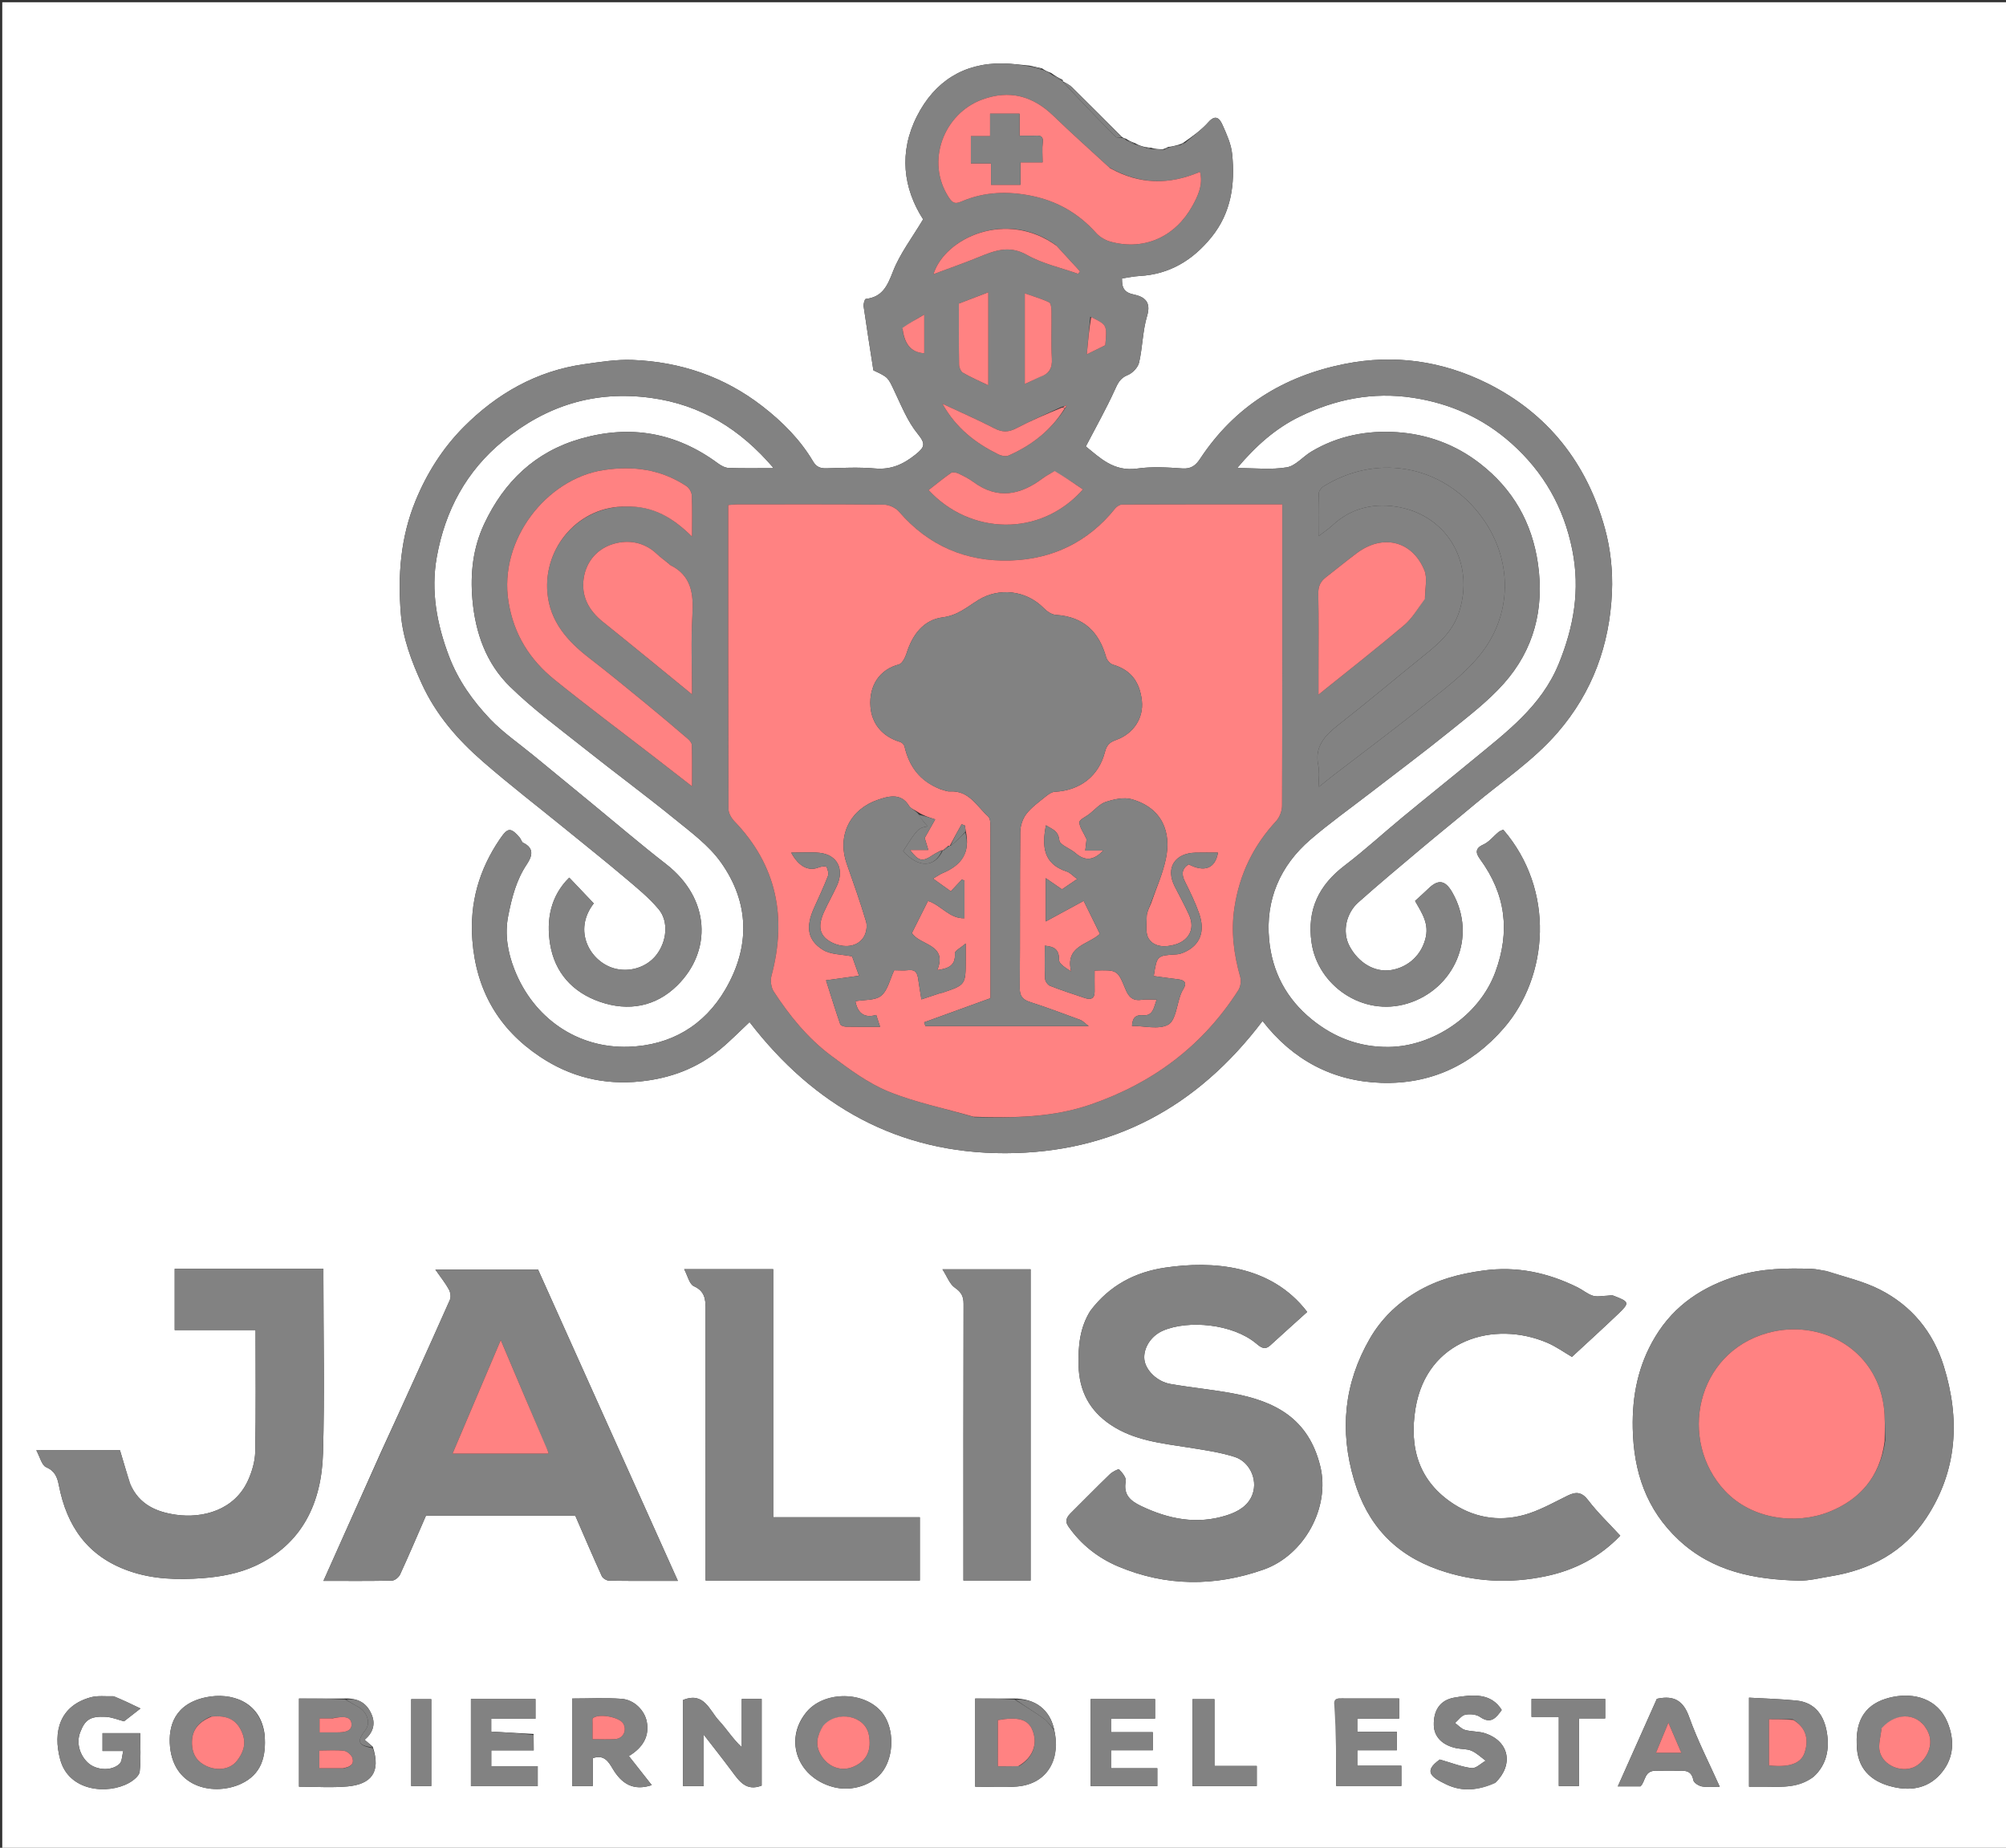 <svg version="1.1" id="Layer_1" xmlns="http://www.w3.org/2000/svg"
    xmlns:xlink="http://www.w3.org/1999/xlink" x="0px" y="0px"
    width="100%" viewBox="0 0 887 817" enable-background="new 0 0 887 817" xml:space="preserve">
<rect x="0" y="0" width="887" height="817" fill="#333333" stroke="none"/>
<path fill="#ffffff" opacity="1.828" stroke="none" 
	d="
M888.828,311.828 
	C888.828,480.333 888.828,649.167 888.828,818 
	C592.334,818 296.667,818 1,818 
	C1,545.667 1,273.334 1,1.001 
	C296.666,1 592.332,1 887.999,1 
	C888.828,104.167 888.828,207.333 888.828,311.828 
M469.832,35.292 
	C468.236,34.49 466.639,33.688 464.775,32.253 
	C463.531,31.797 462.287,31.342 460.74,30.224 
	C459.16,29.871 457.58,29.519 455.154,28.999 
	C451.26,28.666 447.371,28.097 443.473,28.041 
	C425.945,27.787 413.188,36.177 405.484,51.311 
	C397.342,67.308 399.347,83.262 408.178,96.973 
	C403.368,105.064 397.927,112.115 394.838,120.078 
	C392.371,126.437 390.179,131.341 382.799,132.178 
	C382.351,132.229 381.72,134.382 381.873,135.457 
	C383.228,144.93 384.741,154.381 386.193,163.752 
	C392.876,166.834 392.643,166.945 395.461,172.867 
	C398.556,179.369 401.299,186.324 405.766,191.799 
	C409.45,196.316 408.901,197.719 404.753,201.034 
	C399.343,205.358 393.995,207.75 386.906,207.135 
	C379.793,206.519 372.581,206.859 365.421,207.071 
	C362.686,207.152 360.924,206.385 359.535,204.038 
	C353.774,194.305 345.911,186.443 337.046,179.579 
	C320.171,166.511 300.819,159.97 279.659,159.149 
	C272.533,158.873 265.299,160.046 258.184,161.052 
	C237.223,164.014 219.641,174.104 205.023,188.818 
	C195.839,198.061 188.787,209.106 183.724,221.473 
	C177.072,237.726 175.855,254.576 177.258,271.565 
	C178.138,282.221 181.961,292.4 186.511,302.33 
	C192.817,316.092 202.393,327.053 213.515,336.733 
	C225.425,347.1 237.963,356.746 250.218,366.718 
	C258.935,373.812 267.728,380.816 276.309,388.071 
	C281.5,392.46 286.878,396.809 291.213,401.98 
	C295.814,407.47 294.832,416.39 290.188,422.291 
	C285.806,427.861 278.136,430.077 271.411,428.124 
	C260.956,425.087 253.162,411.557 262.547,399.438 
	C258.88,395.581 255.276,391.79 251.709,388.039 
	C243.352,396.27 241.518,406.787 243.242,417.428 
	C245.264,429.91 253.065,438.717 265.224,442.944 
	C277.954,447.369 290.002,445.034 299.404,435.789 
	C314.923,420.528 314.146,397.285 294.452,382.014 
	C283.38,373.429 272.735,364.293 261.901,355.401 
	C253.206,348.265 244.51,341.131 235.826,333.982 
	C229.399,328.692 222.416,323.928 216.715,317.943 
	C209.042,309.886 202.576,300.805 198.538,290.158 
	C193.138,275.918 190.438,261.281 193.139,246.258 
	C196.822,225.773 206.168,208.266 222.584,194.861 
	C241.657,179.286 263.09,172.587 287.739,175.916 
	C309.945,178.916 327.389,189.746 342.086,206.999 
	C335.062,206.999 328.618,207.137 322.188,206.903 
	C320.572,206.845 318.803,205.863 317.437,204.855 
	C298.991,191.236 278.805,187.674 256.776,193.972 
	C236.535,199.759 222.859,213.037 214.107,231.653 
	C209.15,242.201 207.877,253.441 208.901,265.132 
	C210.189,279.84 214.975,293.255 225.371,303.468 
	C235.684,313.599 247.488,322.238 258.842,331.275 
	C271.922,341.687 285.394,351.609 298.364,362.152 
	C305.594,368.031 313.454,373.812 318.748,381.26 
	C331.429,399.1 331.777,418.491 320.795,437.384 
	C311.395,453.555 296.542,462.208 277.986,462.839 
	C255.226,463.613 235.798,450.085 227.412,428.518 
	C224.533,421.113 223.056,413.167 224.764,404.701 
	C226.382,396.684 228.31,389.104 232.901,382.226 
	C235.115,378.91 236.576,375.143 231.357,372.653 
	C230.624,372.303 230.393,371.018 229.77,370.307 
	C225.748,365.711 224.508,365.87 220.985,371.063 
	C211.829,384.557 207.613,399.172 208.867,415.687 
	C210.549,437.839 220.414,454.921 238.66,467.143 
	C252.095,476.142 266.87,479.85 283.235,478.149 
	C296.541,476.767 308.289,472.331 318.515,463.902 
	C322.986,460.217 327.039,456.024 331.433,451.921 
	C360.008,489.048 397.128,510.017 444.613,509.9 
	C491.985,509.783 529.472,489.517 558.267,451.436 
	C571.647,468.738 589.423,478.098 610.791,478.785 
	C632.374,479.479 650.635,471.123 664.984,454.556 
	C684.764,431.719 687.742,393.499 664.687,366.84 
	C664.037,367.161 663.239,367.392 662.648,367.876 
	C660.374,369.735 658.443,372.299 655.87,373.442 
	C651.821,375.24 652.763,377.565 654.502,379.951 
	C665.782,395.425 667.873,411.798 661.164,429.91 
	C654.012,449.221 633.497,462.728 614.028,462.921 
	C601.364,463.046 590.14,458.934 580.094,450.793 
	C568.703,441.562 562.526,429.616 561.186,415.57 
	C559.504,397.94 565.974,382.839 579.404,371.256 
	C587.874,363.951 597.038,357.448 605.902,350.599 
	C617.589,341.567 629.443,332.741 640.929,323.46 
	C649.245,316.741 657.901,310.156 664.953,302.22 
	C678.236,287.273 682.891,269.351 680.061,249.399 
	C677.449,230.982 668.896,216.146 654.275,204.843 
	C643.547,196.549 631.176,192.001 617.728,191.098 
	C604.358,190.2 591.51,192.712 579.836,199.677 
	C576.116,201.896 572.883,205.975 568.992,206.634 
	C562.177,207.788 555.026,206.956 547.034,206.956 
	C555.427,196.99 564.178,189.319 574.654,184.21 
	C590.393,176.536 606.943,173.166 624.705,175.856 
	C641.361,178.378 655.962,184.997 668.325,196.032 
	C682.449,208.639 691.47,224.252 695.244,243.226 
	C698.76,260.905 695.889,277.177 689.233,293.504 
	C681.568,312.303 666.072,323.751 651.27,335.963 
	C640.967,344.463 630.529,352.8 620.229,361.303 
	C611.659,368.378 603.461,375.93 594.63,382.655 
	C583.185,391.372 577.859,402.156 579.923,416.703 
	C582.614,435.672 602.496,449.722 622.325,443.715 
	C642.942,437.469 653.452,414.308 642.166,394.575 
	C639.049,389.126 635.95,388.639 631.536,392.969 
	C629.639,394.829 627.632,396.576 625.703,398.348 
	C628.831,403.889 632.103,408.517 630.216,415.322 
	C627.894,423.692 621.221,427.992 615.038,428.926 
	C607.646,430.042 600.707,425.589 596.857,418.588 
	C593.047,411.662 595.681,403.392 600.474,399.119 
	C609.634,390.952 619.064,383.084 628.455,375.18 
	C636.069,368.772 643.842,362.553 651.451,356.14 
	C664.009,345.557 677.825,336.509 688.727,323.907 
	C704.203,306.02 711.737,285.084 712.762,261.907 
	C713.175,252.57 712.151,242.784 709.683,233.778 
	C701.764,204.888 684.441,182.764 657.513,169.415 
	C637.766,159.627 616.611,156.511 594.546,160.921 
	C567.52,166.322 545.944,179.712 530.676,202.829 
	C528.742,205.756 526.745,207.4 522.824,207.127 
	C516.19,206.664 509.388,206.227 502.859,207.176 
	C492.308,208.71 486.088,202.141 480.12,197.393 
	C484.566,188.855 489.067,180.897 492.841,172.607 
	C494.23,169.556 495.219,167.202 498.656,165.831 
	C500.78,164.983 503.173,162.487 503.672,160.323 
	C505.234,153.544 505.223,146.352 507.207,139.735 
	C509.162,133.218 505.86,131.157 501.023,130.134 
	C496.198,129.114 496.128,126.01 496.117,123.107 
	C498.966,122.699 501.392,122.166 503.84,122.032 
	C517.123,121.304 527.35,115.1 535.61,104.947 
	C544.479,94.046 546.166,81.35 544.825,68.071 
	C544.387,63.728 542.429,59.442 540.628,55.367 
	C539.435,52.667 537.682,50.219 534.296,54.039 
	C531.276,57.446 527.463,60.152 523.384,63.013 
	C522.907,63.306 522.43,63.598 521.205,63.998 
	C519.804,64.387 518.402,64.777 516.384,65.013 
	C515.907,65.306 515.43,65.598 514.114,65.992 
	C512.423,65.957 510.733,65.922 508.82,65.293 
	C508.213,65.251 507.606,65.209 506.258,65.012 
	C504.853,64.637 503.448,64.262 501.776,63.253 
	C500.531,62.797 499.287,62.341 497.843,61.317 
	C497.267,61.197 496.69,61.077 495.863,60.328 
	C488.583,53.06 481.33,45.763 473.993,38.552 
	C472.884,37.463 471.38,36.776 470.013,35.984 
	C470.013,35.984 470.094,35.939 469.832,35.292 
M466.008,764.198 
	C464.103,756.15 457.961,750.879 448.075,751.012 
	C442.481,751.012 436.887,751.012 431.206,751.012 
	C431.206,764.199 431.206,776.909 431.206,789.999 
	C437.51,789.999 443.652,790.427 449.714,789.913 
	C463.871,788.714 469.149,776.818 466.008,764.198 
M164.833,772.318 
	C163.645,771.306 162.456,770.293 161.254,769.268 
	C164.852,766.165 166.282,762.357 164.18,757.729 
	C162.013,752.959 158.286,750.698 152.074,751.012 
	C145.482,751.012 138.89,751.012 132.207,751.012 
	C132.207,764.197 132.207,776.909 132.207,789.999 
	C139.511,789.999 146.662,790.517 153.707,789.876 
	C164.006,788.94 168.552,783.63 164.833,772.318 
M807.38,562.001 
	C805.3,561.667 803.229,561.11 801.141,561.038 
	C790.128,560.657 779.115,560.804 768.465,564.045 
	C753.125,568.713 740.442,576.884 731.901,591.064 
	C724.331,603.634 721.664,617.102 721.955,631.528 
	C722.342,650.689 727.886,667.469 742.316,680.92 
	C757.369,694.951 775.842,698.383 795.297,698.88 
	C799.94,698.999 804.63,697.73 809.28,696.989 
	C827.035,694.16 841.949,686.142 851.877,670.991 
	C865.543,650.137 866.763,627.405 859.477,604.007 
	C854.768,588.884 845.258,577.334 831.218,570.198 
	C824.036,566.549 815.95,564.678 807.38,562.001 
M168.472,642.021 
	C160.094,660.773 151.716,679.525 143.015,699 
	C154.047,699 163.696,699.101 173.337,698.875 
	C174.582,698.846 176.351,697.383 176.921,696.144 
	C180.869,687.556 184.564,678.851 188.353,670.153 
	C210.527,670.153 232.659,670.153 254.369,670.153 
	C258.327,679.259 262.097,688.116 266.091,696.872 
	C266.548,697.873 268.245,698.889 269.383,698.908 
	C279.185,699.068 288.99,699 299.742,699 
	C278.916,652.633 258.375,606.898 237.92,561.356 
	C223.169,561.356 208.639,561.356 192.5,561.356 
	C194.981,564.919 196.99,567.396 198.495,570.148 
	C199.183,571.407 199.486,573.48 198.933,574.725 
	C189.037,596.995 178.983,619.194 168.472,642.021 
M482.024,579.754 
	C477.445,587.111 476.706,595.186 476.907,603.659 
	C477.177,615.043 481.735,623.734 491.183,630.035 
	C501.639,637.008 513.715,638.154 525.635,640.046 
	C532.452,641.128 539.375,642.105 545.918,644.178 
	C552.391,646.228 556.173,653.942 553.877,660.551 
	C552.093,665.687 547.527,668.373 542.491,669.984 
	C529.206,674.231 516.645,671.699 504.44,665.83 
	C499.83,663.613 496.627,660.883 497.784,654.912 
	C498.083,653.364 496.223,651.141 494.848,649.717 
	C494.529,649.386 491.863,650.775 490.742,651.856 
	C484.989,657.407 479.404,663.131 473.723,668.758 
	C471.922,670.542 470.595,672.299 472.382,674.874 
	C478.012,682.988 485.687,688.939 494.521,692.648 
	C515.592,701.495 537.14,701.591 558.72,693.997 
	C576.769,687.646 588.232,666.473 583.79,648.325 
	C578.591,627.082 563.721,619.529 544.933,616.059 
	C535.856,614.383 526.63,613.519 517.535,611.927 
	C511.513,610.872 506.486,605.755 506.001,601.034 
	C505.513,596.282 508.714,590.746 514.239,588.361 
	C525.45,583.522 544.988,585.333 555.397,593.979 
	C557.531,595.752 559.19,597.127 561.708,594.823 
	C567.116,589.875 572.577,584.985 578.01,580.077 
	C561.92,559.008 535.747,557.433 515.119,560.502 
	C502.046,562.447 490.644,568.227 482.024,579.754 
M626.001,571.493 
	C617.5,576.571 610.592,583.413 605.698,591.899 
	C594.274,611.707 592.211,632.584 598.798,654.61 
	C604.667,674.236 616.815,687.311 636.124,694.074 
	C651.766,699.552 667.671,700.283 683.697,696.89 
	C696.185,694.246 707.275,688.586 716.436,679.006 
	C711.481,673.617 706.43,668.824 702.268,663.354 
	C699.451,659.649 696.887,659.485 693.212,661.286 
	C687.646,664.013 682.174,667.095 676.342,669.084 
	C664.656,673.071 652.968,671.622 642.806,665.033 
	C627.506,655.114 622.961,640.371 625.918,622.613 
	C630.959,592.337 660.581,583.663 684.133,593.692 
	C688.053,595.361 691.588,597.932 695.074,599.955 
	C701.949,593.581 708.687,587.475 715.262,581.197 
	C720.711,575.993 720.592,575.65 713.454,572.902 
	C712.617,572.58 711.534,572.896 710.565,572.916 
	C708.468,572.959 706.211,573.512 704.314,572.917 
	C701.916,572.165 699.873,570.352 697.57,569.216 
	C684.357,562.701 670.7,559.724 655.746,561.795 
	C645.348,563.234 635.596,565.726 626.001,571.493 
M57.409,655.928 
	C55.964,651.061 54.52,646.194 53.048,641.236 
	C41.327,641.236 29.241,641.236 16.054,641.236 
	C17.694,644.235 18.445,647.864 20.408,648.722 
	C24.341,650.442 25.331,653.178 26.035,656.782 
	C29.562,674.814 38.664,688.093 56.802,694.532 
	C67.676,698.392 78.752,698.59 89.792,697.769 
	C97.532,697.193 105.665,695.662 112.657,692.454 
	C133.686,682.804 142.201,664.479 142.827,642.548 
	C143.564,616.751 143,590.916 143,565.098 
	C143,563.825 143,562.552 143,561 
	C131.698,561 120.901,561 110.105,561 
	C99.169,561 88.233,561 77.246,561 
	C77.246,570.229 77.246,578.964 77.246,588.09 
	C89.223,588.09 100.962,588.09 112.999,588.09 
	C112.999,606.272 113.194,624.065 112.856,641.847 
	C112.776,646.061 111.488,650.5 109.754,654.389 
	C103.709,667.947 89.35,671.4 77.876,669.766 
	C69.489,668.571 61.542,665.477 57.409,655.928 
M328.502,698.828 
	C354.587,698.828 380.671,698.828 406.728,698.828 
	C406.728,688.716 406.728,679.98 406.728,670.862 
	C385.06,670.862 363.661,670.862 341.89,670.862 
	C341.89,634.085 341.89,597.694 341.89,561.173 
	C328.757,561.173 316.004,561.173 302.52,561.173 
	C304.067,564.05 304.809,567.808 306.828,568.712 
	C311.613,570.855 311.988,574.442 311.99,578.57 
	C312.008,616.548 312,654.525 312,692.502 
	C312,694.266 312,696.029 312,698.828 
	C317.551,698.828 322.527,698.828 328.502,698.828 
M442.494,698.828 
	C446.929,698.828 451.365,698.828 455.712,698.828 
	C455.712,652.023 455.712,606.62 455.712,561.234 
	C443.001,561.234 430.58,561.234 416.726,561.234 
	C418.855,564.54 419.948,567.803 422.214,569.358 
	C425.044,571.302 426.071,573.171 426.063,576.494 
	C425.965,615.158 426.001,653.822 426.001,692.486 
	C426.001,694.252 426.001,696.018 426.001,698.828 
	C431.544,698.828 436.521,698.828 442.494,698.828 
M117,766.858 
	C115.138,752.268 102.22,748.164 91.13,750.456 
	C77.179,753.339 74.302,763.3 75.19,772.363 
	C77.017,790.997 95.21,793.999 106.594,788.713 
	C115.474,784.591 117.813,776.877 117,766.858 
M821,771.364 
	C821.135,781.462 826.654,787.647 837.044,790.087 
	C845.759,792.134 853.387,790.335 858.86,783.393 
	C864.003,776.87 864.308,769.185 861.095,761.46 
	C856.738,750.989 846.338,748.424 837.019,750.298 
	C827.506,752.21 820.428,757.794 821,771.364 
M357.485,756.01 
	C346.262,768.087 351.941,785.648 368.299,790.107 
	C376.996,792.478 386.355,788.942 390.507,782.928 
	C395.297,775.991 395.28,764.71 390.701,758.136 
	C383.702,748.09 366.185,747.276 357.485,756.01 
M302,768.501 
	C302,775.601 302,782.7 302,789.721 
	C305.299,789.721 308.036,789.721 311.172,789.721 
	C311.172,782.115 311.172,774.778 311.172,766.988 
	C315.585,772.706 319.691,777.869 323.618,783.165 
	C326.903,787.594 329.988,792.157 336.789,789.51 
	C336.789,776.841 336.789,764.1 336.789,751.206 
	C333.842,751.206 331.107,751.206 327.983,751.206 
	C327.983,758.444 327.983,765.49 327.983,772.536 
	C324.008,768.87 321.33,764.457 317.884,760.762 
	C313.664,756.238 311.378,747.855 302,751.673 
	C302,756.887 302,762.194 302,768.501 
M253,758.56 
	C253,768.974 253,779.387 253,789.725 
	C256.3,789.725 259.035,789.725 262.103,789.725 
	C262.103,785.355 262.103,781.255 262.103,777.395 
	C267.169,775.624 269.096,778.998 270.99,782.164 
	C274.878,788.662 280.033,792.022 288.197,789.304 
	C284.778,784.962 281.435,780.719 278.076,776.454 
	C284.562,772.548 287.178,767.427 285.987,761.246 
	C285.033,756.297 280.475,751.555 274.859,751.143 
	C267.656,750.615 260.385,751.014 253,751.014 
	C253,753.615 253,755.596 253,758.56 
M50.044,750.001 
	C46.737,750.12 43.26,749.617 40.152,750.464 
	C26.498,754.184 23.258,765.546 26.618,777.988 
	C30.432,792.114 47.556,793.576 57.054,788.319 
	C59.012,787.236 61.572,785.187 61.769,783.359 
	C62.382,777.668 61.994,771.87 61.994,766.319 
	C55.922,766.319 50.503,766.319 45.325,766.319 
	C45.325,769.06 45.325,771.475 45.325,774.231 
	C48.412,774.231 51.173,774.231 54.502,774.231 
	C53.914,776.445 53.999,778.792 52.871,779.874 
	C49.403,783.201 42.571,782.777 38.96,779.484 
	C35.161,776.021 33.724,770.594 35.41,766.079 
	C37.519,760.431 39.849,758.761 46.659,759.099 
	C49.557,759.242 52.4,760.469 54.843,761.095 
	C56.808,759.564 59.103,757.775 62.128,755.419 
	C57.792,753.328 54.358,751.672 50.044,750.001 
M801.952,785.573 
	C807.726,780.312 808.957,773.384 807.839,766.287 
	C806.663,758.819 802.832,752.774 794.369,751.914 
	C787.403,751.205 780.383,751.041 773.365,750.634 
	C773.365,764.274 773.365,777.109 773.365,790 
	C776.224,790 778.717,789.976 781.21,790.005 
	C788.208,790.085 795.275,790.548 801.952,785.573 
M590.828,754.652 
	C590.828,766.402 590.828,778.152 590.828,789.664 
	C600.432,789.664 610.181,789.664 619.653,789.664 
	C619.653,786.575 619.653,783.836 619.653,780.726 
	C612.887,780.726 606.465,780.726 600.156,780.726 
	C600.156,778.368 600.156,776.407 600.156,773.891 
	C606.178,773.891 612.066,773.891 617.651,773.891 
	C617.651,770.915 617.651,768.505 617.651,765.724 
	C611.553,765.724 605.805,765.724 600.152,765.724 
	C600.152,763.699 600.152,762.071 600.152,759.884 
	C606.507,759.884 612.727,759.884 618.651,759.884 
	C618.651,756.576 618.651,753.835 618.651,751 
	C609.978,751 601.654,751.026 593.33,750.98 
	C591.384,750.97 589.511,750.801 590.828,754.652 
M497.576,781.828 
	C495.463,781.828 493.35,781.828 491.254,781.828 
	C491.254,778.412 491.254,776.342 491.254,773.889 
	C497.586,773.889 503.676,773.889 509.743,773.889 
	C509.743,771.08 509.743,768.674 509.743,765.89 
	C503.403,765.89 497.31,765.89 491.251,765.89 
	C491.251,763.757 491.251,762.018 491.251,759.888 
	C497.913,759.888 504.335,759.888 510.742,759.888 
	C510.742,756.744 510.742,754.007 510.742,751.262 
	C501.077,751.262 491.672,751.262 482.264,751.262 
	C482.264,764.262 482.264,777 482.264,789.738 
	C492.272,789.738 502.015,789.738 511.736,789.738 
	C511.736,786.731 511.736,783.993 511.736,781.828 
	C507.168,781.828 502.863,781.828 497.576,781.828 
M235.936,766.682 
	C229.726,766.335 223.517,765.987 217.211,765.634 
	C217.211,763.823 217.211,762.085 217.211,759.953 
	C223.833,759.953 230.258,759.953 236.779,759.953 
	C236.779,756.815 236.779,754.078 236.779,751.229 
	C227.15,751.229 217.743,751.229 208.234,751.229 
	C208.234,764.197 208.234,776.935 208.234,789.765 
	C218.211,789.765 227.953,789.765 237.765,789.765 
	C237.765,786.788 237.765,784.051 237.765,780.926 
	C230.785,780.926 224.029,780.926 217.232,780.926 
	C217.232,778.455 217.232,776.385 217.232,773.926 
	C223.542,773.926 229.633,773.926 235.995,773.926 
	C235.995,771.571 235.995,769.603 235.936,766.682 
M732.857,783 
	C736.017,783 739.185,783.15 742.333,782.958 
	C745.599,782.759 747.991,783.165 748.752,787.111 
	C748.975,788.271 751.076,789.597 752.505,789.875 
	C754.855,790.334 757.36,790 760.422,790 
	C755.67,779.358 750.572,769.528 746.903,759.19 
	C744.315,751.895 740.169,749.654 733.153,751.025 
	C732.831,751.088 732.522,751.217 732.593,751.195 
	C726.843,764.091 721.201,776.745 715.359,789.845 
	C719.377,789.845 722.509,789.845 725.378,789.845 
	C727.798,787.565 726.861,782.479 732.857,783 
M661.356,788.096 
	C669.354,780.214 667.328,770.032 656.858,766.44 
	C653.99,765.456 650.711,765.722 647.768,764.891 
	C646.145,764.432 644.83,762.884 643.376,761.826 
	C644.851,760.552 646.169,758.548 647.841,758.188 
	C649.904,757.745 652.738,757.981 654.402,759.132 
	C659.342,762.55 661.588,759.437 664.024,756.079 
	C659.343,748.458 651.189,749.202 643.083,750.597 
	C636.632,751.707 633.797,756.407 634,762.894 
	C634.159,767.975 637.801,771.694 644.021,772.98 
	C646.233,773.438 648.683,773.234 650.679,774.115 
	C652.969,775.125 654.874,777.005 656.946,778.507 
	C654.867,779.671 652.655,781.99 650.736,781.768 
	C646.298,781.254 642.003,779.511 636.653,777.981 
	C629.366,783.158 632.588,785.693 639.66,789.047 
	C646.626,792.351 653.823,791.619 661.356,788.096 
M537,767.494 
	C537,762.06 537,756.626 537,751.289 
	C533.35,751.289 530.275,751.289 527.289,751.289 
	C527.289,764.317 527.289,777.053 527.289,789.716 
	C536.99,789.716 546.399,789.716 555.712,789.716 
	C555.712,786.686 555.712,783.947 555.712,780.823 
	C549.352,780.823 543.276,780.823 537,780.823 
	C537,776.445 537,772.468 537,767.494 
M706.376,759.828 
	C707.487,759.828 708.597,759.828 709.775,759.828 
	C709.775,756.125 709.775,753.726 709.775,751.192 
	C698.831,751.192 688.113,751.192 677.198,751.192 
	C677.198,753.78 677.198,756.179 677.198,759.139 
	C681.199,759.139 685.062,759.139 689.256,759.139 
	C689.256,769.752 689.256,779.809 689.256,789.696 
	C692.355,789.696 695.089,789.696 698.169,789.696 
	C698.169,779.344 698.169,769.291 698.169,759.828 
	C700.83,759.828 703.129,759.828 706.376,759.828 
M181.828,761.523 
	C181.828,770.956 181.828,780.388 181.828,789.704 
	C184.662,789.704 187.737,789.704 190.708,789.704 
	C190.708,776.665 190.708,763.923 190.708,751.298 
	C187.334,751.298 184.261,751.298 181.828,751.298 
	C181.828,754.572 181.828,757.553 181.828,761.523 
z"/>
<path fill="#828282" opacity="1.828" stroke="none" 
	d="
M461.043,30.886 
	C462.287,31.342 463.531,31.797 464.946,32.93 
	C466.777,34.385 468.436,35.162 470.094,35.939 
	C470.094,35.939 470.013,35.984 470.05,36.295 
	C477.792,44.574 485.473,52.568 493.26,60.457 
	C493.813,61.017 495.145,60.808 496.114,60.957 
	C496.69,61.077 497.267,61.197 497.971,61.938 
	C499.414,63.002 500.728,63.444 502.043,63.886 
	C503.448,64.262 504.853,64.637 506.671,65.376 
	C507.737,65.789 508.39,65.838 509.043,65.886 
	C510.733,65.922 512.423,65.957 514.685,66.182 
	C515.838,65.97 516.419,65.568 517,65.167 
	C518.402,64.777 519.804,64.387 521.731,64.184 
	C522.838,63.97 523.419,63.568 524,63.167 
	C527.463,60.152 531.276,57.446 534.296,54.039 
	C537.682,50.219 539.435,52.667 540.628,55.367 
	C542.429,59.442 544.387,63.728 544.825,68.071 
	C546.166,81.35 544.479,94.046 535.61,104.947 
	C527.35,115.1 517.123,121.304 503.84,122.032 
	C501.392,122.166 498.966,122.699 496.117,123.107 
	C496.128,126.01 496.198,129.114 501.023,130.134 
	C505.86,131.157 509.162,133.218 507.207,139.735 
	C505.223,146.352 505.234,153.544 503.672,160.323 
	C503.173,162.487 500.78,164.983 498.656,165.831 
	C495.219,167.202 494.23,169.556 492.841,172.607 
	C489.067,180.897 484.566,188.855 480.12,197.393 
	C486.088,202.141 492.308,208.71 502.859,207.176 
	C509.388,206.227 516.19,206.664 522.824,207.127 
	C526.745,207.4 528.742,205.756 530.676,202.829 
	C545.944,179.712 567.52,166.322 594.546,160.921 
	C616.611,156.511 637.766,159.627 657.513,169.415 
	C684.441,182.764 701.764,204.888 709.683,233.778 
	C712.151,242.784 713.175,252.57 712.762,261.907 
	C711.737,285.084 704.203,306.02 688.727,323.907 
	C677.825,336.509 664.009,345.557 651.451,356.14 
	C643.842,362.553 636.069,368.772 628.455,375.18 
	C619.064,383.084 609.634,390.952 600.474,399.119 
	C595.681,403.392 593.047,411.662 596.857,418.588 
	C600.707,425.589 607.646,430.042 615.038,428.926 
	C621.221,427.992 627.894,423.692 630.216,415.322 
	C632.103,408.517 628.831,403.889 625.703,398.348 
	C627.632,396.576 629.639,394.829 631.536,392.969 
	C635.95,388.639 639.049,389.126 642.166,394.575 
	C653.452,414.308 642.942,437.469 622.325,443.715 
	C602.496,449.722 582.614,435.672 579.923,416.703 
	C577.859,402.156 583.185,391.372 594.63,382.655 
	C603.461,375.93 611.659,368.378 620.229,361.303 
	C630.529,352.8 640.967,344.463 651.27,335.963 
	C666.072,323.751 681.568,312.303 689.233,293.504 
	C695.889,277.177 698.76,260.905 695.244,243.226 
	C691.47,224.252 682.449,208.639 668.325,196.032 
	C655.962,184.997 641.361,178.378 624.705,175.856 
	C606.943,173.166 590.393,176.536 574.654,184.21 
	C564.178,189.319 555.427,196.99 547.034,206.956 
	C555.026,206.956 562.177,207.788 568.992,206.634 
	C572.883,205.975 576.116,201.896 579.836,199.677 
	C591.51,192.712 604.358,190.2 617.728,191.098 
	C631.176,192.001 643.547,196.549 654.275,204.843 
	C668.896,216.146 677.449,230.982 680.061,249.399 
	C682.891,269.351 678.236,287.273 664.953,302.22 
	C657.901,310.156 649.245,316.741 640.929,323.46 
	C629.443,332.741 617.589,341.567 605.902,350.599 
	C597.038,357.448 587.874,363.951 579.404,371.256 
	C565.974,382.839 559.504,397.94 561.186,415.57 
	C562.526,429.616 568.703,441.562 580.094,450.793 
	C590.14,458.934 601.364,463.046 614.028,462.921 
	C633.497,462.728 654.012,449.221 661.164,429.91 
	C667.873,411.798 665.782,395.425 654.502,379.951 
	C652.763,377.565 651.821,375.24 655.87,373.442 
	C658.443,372.299 660.374,369.735 662.648,367.876 
	C663.239,367.392 664.037,367.161 664.687,366.84 
	C687.742,393.499 684.764,431.719 664.984,454.556 
	C650.635,471.123 632.374,479.479 610.791,478.785 
	C589.423,478.098 571.647,468.738 558.267,451.436 
	C529.472,489.517 491.985,509.783 444.613,509.9 
	C397.128,510.017 360.008,489.048 331.433,451.921 
	C327.039,456.024 322.986,460.217 318.515,463.902 
	C308.289,472.331 296.541,476.767 283.235,478.149 
	C266.87,479.85 252.095,476.142 238.66,467.143 
	C220.414,454.921 210.549,437.839 208.867,415.687 
	C207.613,399.172 211.829,384.557 220.985,371.063 
	C224.508,365.87 225.748,365.711 229.77,370.307 
	C230.393,371.018 230.624,372.303 231.357,372.653 
	C236.576,375.143 235.115,378.91 232.901,382.226 
	C228.31,389.104 226.382,396.684 224.764,404.701 
	C223.056,413.167 224.533,421.113 227.412,428.518 
	C235.798,450.085 255.226,463.613 277.986,462.839 
	C296.542,462.208 311.395,453.555 320.795,437.384 
	C331.777,418.491 331.429,399.1 318.748,381.26 
	C313.454,373.812 305.594,368.031 298.364,362.152 
	C285.394,351.609 271.922,341.687 258.842,331.275 
	C247.488,322.238 235.684,313.599 225.371,303.468 
	C214.975,293.255 210.189,279.84 208.901,265.132 
	C207.877,253.441 209.15,242.201 214.107,231.653 
	C222.859,213.037 236.535,199.759 256.776,193.972 
	C278.805,187.674 298.991,191.236 317.437,204.855 
	C318.803,205.863 320.572,206.845 322.188,206.903 
	C328.618,207.137 335.062,206.999 342.086,206.999 
	C327.389,189.746 309.945,178.916 287.739,175.916 
	C263.09,172.587 241.657,179.286 222.584,194.861 
	C206.168,208.266 196.822,225.773 193.139,246.258 
	C190.438,261.281 193.138,275.918 198.538,290.158 
	C202.576,300.805 209.042,309.886 216.715,317.943 
	C222.416,323.928 229.399,328.692 235.826,333.982 
	C244.51,341.131 253.206,348.265 261.901,355.401 
	C272.735,364.293 283.38,373.429 294.452,382.014 
	C314.146,397.285 314.923,420.528 299.404,435.789 
	C290.002,445.034 277.954,447.369 265.224,442.944 
	C253.065,438.717 245.264,429.91 243.242,417.428 
	C241.518,406.787 243.352,396.27 251.709,388.039 
	C255.276,391.79 258.88,395.581 262.547,399.438 
	C253.162,411.557 260.956,425.087 271.411,428.124 
	C278.136,430.077 285.806,427.861 290.188,422.291 
	C294.832,416.39 295.814,407.47 291.213,401.98 
	C286.878,396.809 281.5,392.46 276.309,388.071 
	C267.728,380.816 258.935,373.812 250.218,366.718 
	C237.963,356.746 225.425,347.1 213.515,336.733 
	C202.393,327.053 192.817,316.092 186.511,302.33 
	C181.961,292.4 178.138,282.221 177.258,271.565 
	C175.855,254.576 177.072,237.726 183.724,221.473 
	C188.787,209.106 195.839,198.061 205.023,188.818 
	C219.641,174.104 237.223,164.014 258.184,161.052 
	C265.299,160.046 272.533,158.873 279.659,159.149 
	C300.819,159.97 320.171,166.511 337.046,179.579 
	C345.911,186.443 353.774,194.305 359.535,204.038 
	C360.924,206.385 362.686,207.152 365.421,207.071 
	C372.581,206.859 379.793,206.519 386.906,207.135 
	C393.995,207.75 399.343,205.358 404.753,201.034 
	C408.901,197.719 409.45,196.316 405.766,191.799 
	C401.299,186.324 398.556,179.369 395.461,172.867 
	C392.643,166.945 392.876,166.834 386.193,163.752 
	C384.741,154.381 383.228,144.93 381.873,135.457 
	C381.72,134.382 382.351,132.229 382.799,132.178 
	C390.179,131.341 392.371,126.437 394.838,120.078 
	C397.927,112.115 403.368,105.064 408.178,96.973 
	C399.347,83.262 397.342,67.308 405.484,51.311 
	C413.188,36.177 425.945,27.787 443.473,28.041 
	C447.371,28.097 451.26,28.666 455.64,29.41 
	C457.766,30.175 459.404,30.531 461.043,30.886 
M469.183,179.999 
	C462.525,183.113 455.76,186.024 449.251,189.425 
	C445.853,191.201 443.132,191.162 439.728,189.402 
	C432.43,185.63 424.881,182.345 416.705,178.519 
	C422.779,189.411 431.455,195.976 441.499,200.933 
	C442.786,201.569 444.768,201.943 445.977,201.412 
	C456.244,196.899 464.791,190.238 471.222,180.197 
	C471.353,179.862 471.485,179.526 471.616,179.191 
	C471.052,179.434 470.489,179.677 469.183,179.999 
M430.917,493.972 
	C448.31,494.36 465.552,494.141 482.359,488.333 
	C509.867,478.828 531.836,462.4 547.551,437.846 
	C548.527,436.322 548.906,433.796 548.418,432.056 
	C545.577,421.922 544.212,411.882 545.846,401.242 
	C548.112,386.481 554.203,373.949 564.263,363.059 
	C565.82,361.373 566.879,358.528 566.887,356.214 
	C567.041,313.556 567,270.897 567,228.239 
	C567,226.618 567,224.998 567,223 
	C543.143,223 519.691,222.978 496.241,223.074 
	C495.184,223.078 493.817,223.907 493.124,224.774 
	C481.229,239.644 465.427,247.231 446.778,247.826 
	C427.212,248.45 410.489,241.315 397.46,226.174 
	C395.995,224.472 393.078,223.159 390.819,223.135 
	C369.158,222.91 347.495,222.995 325.832,223.013 
	C324.576,223.014 323.32,223.203 322,223.31 
	C322,268.349 321.97,313.002 322.11,357.654 
	C322.116,359.474 323.332,361.673 324.657,363.048 
	C343.557,382.679 348.001,405.661 341.117,431.505 
	C340.558,433.605 340.961,436.617 342.132,438.414 
	C349.114,449.138 357.2,459.087 367.478,466.758 
	C375.452,472.709 383.701,478.884 392.791,482.6 
	C404.723,487.477 417.602,490.037 430.917,493.972 
M583,343.114 
	C583.071,344.644 583.143,346.175 583.222,347.889 
	C585.813,345.819 587.949,344.06 590.14,342.373 
	C602.996,332.477 616.04,322.815 628.669,312.639 
	C637.51,305.515 646.956,298.655 654.082,289.992 
	C669.95,270.702 668.96,244.261 652.286,224.983 
	C635.27,205.308 608.059,200.952 585.262,215.028 
	C584.238,215.66 583.14,217.128 583.101,218.242 
	C582.89,224.325 583.001,230.42 583.001,237.06 
	C585.386,235.234 587.418,233.937 589.143,232.313 
	C597.748,224.214 608.51,222.17 619.212,224.362 
	C640.565,228.736 651.934,249.423 645.213,270.461 
	C642.498,278.957 636.508,284.301 629.986,289.549 
	C617.289,299.764 604.851,310.305 592.017,320.343 
	C585.858,325.16 581.039,330.11 582.966,338.708 
	C583.215,339.819 583,341.034 583,343.114 
M277.47,224 
	C288.881,223.661 297.754,229.107 306,237.287 
	C306,230.632 306.154,224.829 305.89,219.045 
	C305.826,217.622 304.745,215.743 303.549,214.952 
	C292.341,207.534 280.176,205.828 266.879,207.843 
	C241.755,211.652 220.426,238.618 224.839,266.037 
	C227.164,280.483 234.215,291.663 245.158,300.512 
	C259.533,312.137 274.367,323.195 288.999,334.503 
	C294.441,338.708 299.867,342.932 306,347.69 
	C306,340.956 306.086,335.178 305.914,329.409 
	C305.886,328.452 304.904,327.331 304.075,326.623 
	C297.874,321.318 291.653,316.035 285.338,310.867 
	C277.159,304.175 268.995,297.456 260.627,291.005 
	C250.945,283.541 243.176,274.869 242.048,262.095 
	C240.254,241.78 256.239,223.505 277.47,224 
M490.492,74.043 
	C482.25,66.452 473.85,59.024 465.81,51.225 
	C456.657,42.344 446.307,39.603 434.263,44.021 
	C417.441,50.191 409.087,71.217 419.507,87.246 
	C421.328,90.048 422.502,90.226 425.274,89.04 
	C435.257,84.77 445.628,84.444 456.171,86.602 
	C467.518,88.923 476.97,94.387 484.716,103.046 
	C486.327,104.847 488.836,106.28 491.191,106.909 
	C506.222,110.923 519.768,104.566 527.279,91.002 
	C529.705,86.621 532.073,81.616 530.609,75.98 
	C516.914,81.825 503.847,81.621 490.492,74.043 
M630.135,264.355 
	C630.093,260.225 631.265,255.589 629.792,252.057 
	C624.366,239.045 611.367,236.023 599.956,244.559 
	C595.275,248.061 590.754,251.776 586.138,255.364 
	C583.757,257.215 582.842,259.428 582.908,262.595 
	C583.143,273.922 583,285.258 583,296.59 
	C583,299.951 583,303.312 583,307.138 
	C596.1,296.585 608.673,286.762 620.843,276.464 
	C624.478,273.388 626.986,268.979 630.135,264.355 
M295.464,248.978 
	C293.812,247.66 292.048,246.457 290.527,245.001 
	C285.004,239.713 278.027,238.522 271.353,240.448 
	C264.294,242.485 259.274,248.021 258.112,255.621 
	C256.899,263.549 260.311,269.918 266.499,274.886 
	C273.351,280.387 280.164,285.938 286.978,291.485 
	C293.208,296.557 299.418,301.653 306,307.037 
	C306,294.896 305.483,283.38 306.161,271.935 
	C306.718,262.529 305.764,254.487 296.343,249.831 
	C296.202,249.761 296.107,249.6 295.464,248.978 
M466.011,208.491 
	C464.359,209.478 462.601,210.325 461.072,211.474 
	C451.185,218.903 441.101,221.001 430.387,213.079 
	C428.345,211.57 426.012,210.41 423.701,209.33 
	C422.773,208.896 421.205,208.626 420.506,209.112 
	C417.108,211.476 413.905,214.122 410.605,216.69 
	C428.701,236.383 459.898,237.855 478.854,216.395 
	C474.765,213.605 470.687,210.822 466.011,208.491 
M466.935,108.402 
	C445.019,92.545 417.778,105.145 412.747,121.221 
	C419.476,118.706 426.103,116.407 432.587,113.758 
	C439.668,110.866 446.135,108.226 454.088,112.725 
	C460.993,116.632 469.124,118.372 476.714,121.07 
	C476.994,120.706 477.274,120.342 477.554,119.979 
	C474.177,116.302 470.8,112.626 466.935,108.402 
M437,160.439 
	C437,150.117 437,139.795 437,129.241 
	C432.362,131.016 428.214,132.603 424,134.215 
	C424,143.443 423.933,152.391 424.08,161.336 
	C424.1,162.549 424.876,164.291 425.845,164.851 
	C429.26,166.827 432.911,168.396 437,170.375 
	C437,166.97 437,164.193 437,160.439 
M460.026,166.466 
	C464.063,165.298 465.346,162.731 465.106,158.498 
	C464.713,151.554 465.055,144.57 464.952,137.605 
	C464.932,136.237 464.695,134.045 463.883,133.66 
	C460.54,132.079 456.937,131.048 453.135,129.711 
	C453.135,143.444 453.135,156.474 453.135,169.771 
	C455.369,168.771 457.393,167.865 460.026,166.466 
M399.045,145.438 
	C399.83,151.342 402.178,155.804 408.675,156.196 
	C408.675,150.826 408.675,145.48 408.675,139.103 
	C405.001,141.194 402.003,142.9 399.045,145.438 
M482.082,140.043 
	C481.6,145.306 481.118,150.568 480.56,156.657 
	C484.161,154.887 486.447,153.763 488.733,152.637 
	C489.531,143.65 489.531,143.65 482.082,140.043 
z"/>
<path fill="#828282" opacity="1.828" stroke="none" 
	d="
M807.826,562.002 
	C815.95,564.678 824.036,566.549 831.218,570.198 
	C845.258,577.334 854.768,588.884 859.477,604.007 
	C866.763,627.405 865.543,650.137 851.877,670.991 
	C841.949,686.142 827.035,694.16 809.28,696.989 
	C804.63,697.73 799.94,698.999 795.297,698.88 
	C775.842,698.383 757.369,694.951 742.316,680.92 
	C727.886,667.469 722.342,650.689 721.955,631.528 
	C721.664,617.102 724.331,603.634 731.901,591.064 
	C740.442,576.884 753.125,568.713 768.465,564.045 
	C779.115,560.804 790.128,560.657 801.141,561.038 
	C803.229,561.11 805.3,561.667 807.826,562.002 
M833.629,636.894 
	C833.425,631.847 833.626,626.745 832.949,621.762 
	C829.468,596.165 804.631,582.955 781.536,589.383 
	C749.784,598.221 741.954,636.952 762.672,659.141 
	C774.57,671.883 794.194,674.243 808.668,668.521 
	C822.362,663.107 831.339,652.953 833.629,636.894 
z"/>
<path fill="#828282" opacity="1.828" stroke="none" 
	d="
M168.717,641.714 
	C178.983,619.194 189.037,596.995 198.933,574.725 
	C199.486,573.48 199.183,571.407 198.495,570.148 
	C196.99,567.396 194.981,564.919 192.5,561.356 
	C208.639,561.356 223.169,561.356 237.92,561.356 
	C258.375,606.898 278.916,652.633 299.742,699 
	C288.99,699 279.185,699.068 269.383,698.908 
	C268.245,698.889 266.548,697.873 266.091,696.872 
	C262.097,688.116 258.327,679.259 254.369,670.153 
	C232.659,670.153 210.527,670.153 188.353,670.153 
	C184.564,678.851 180.869,687.556 176.921,696.144 
	C176.351,697.383 174.582,698.846 173.337,698.875 
	C163.696,699.101 154.047,699 143.015,699 
	C151.716,679.525 160.094,660.773 168.717,641.714 
M241.498,640.001 
	C234.902,624.405 228.306,608.808 221.417,592.522 
	C214.146,609.642 207.125,626.173 200.094,642.73 
	C214.566,642.73 228.552,642.73 242.616,642.73 
	C242.345,641.858 242.157,641.255 241.498,640.001 
z"/>
<path fill="#828282" opacity="1.828" stroke="none" 
	d="
M482.204,579.422 
	C490.644,568.227 502.046,562.447 515.119,560.502 
	C535.747,557.433 561.92,559.008 578.01,580.077 
	C572.577,584.985 567.116,589.875 561.708,594.823 
	C559.19,597.127 557.531,595.752 555.397,593.979 
	C544.988,585.333 525.45,583.522 514.239,588.361 
	C508.714,590.746 505.513,596.282 506.001,601.034 
	C506.486,605.755 511.513,610.872 517.535,611.927 
	C526.63,613.519 535.856,614.383 544.933,616.059 
	C563.721,619.529 578.591,627.082 583.79,648.325 
	C588.232,666.473 576.769,687.646 558.72,693.997 
	C537.14,701.591 515.592,701.495 494.521,692.648 
	C485.687,688.939 478.012,682.988 472.382,674.874 
	C470.595,672.299 471.922,670.542 473.723,668.758 
	C479.404,663.131 484.989,657.407 490.742,651.856 
	C491.863,650.775 494.529,649.386 494.848,649.717 
	C496.223,651.141 498.083,653.364 497.784,654.912 
	C496.627,660.883 499.83,663.613 504.44,665.83 
	C516.645,671.699 529.206,674.231 542.491,669.984 
	C547.527,668.373 552.093,665.687 553.877,660.551 
	C556.173,653.942 552.391,646.228 545.918,644.178 
	C539.375,642.105 532.452,641.128 525.635,640.046 
	C513.715,638.154 501.639,637.008 491.183,630.035 
	C481.735,623.734 477.177,615.043 476.907,603.659 
	C476.706,595.186 477.445,587.111 482.204,579.422 
z"/>
<path fill="#828282" opacity="1.828" stroke="none" 
	d="
M626.273,571.232 
	C635.596,565.726 645.348,563.234 655.746,561.795 
	C670.7,559.724 684.357,562.701 697.57,569.216 
	C699.873,570.352 701.916,572.165 704.314,572.917 
	C706.211,573.512 708.468,572.959 710.565,572.916 
	C711.534,572.896 712.617,572.58 713.454,572.902 
	C720.592,575.65 720.711,575.993 715.262,581.197 
	C708.687,587.475 701.949,593.581 695.074,599.955 
	C691.588,597.932 688.053,595.361 684.133,593.692 
	C660.581,583.663 630.959,592.337 625.918,622.613 
	C622.961,640.371 627.506,655.114 642.806,665.033 
	C652.968,671.622 664.656,673.071 676.342,669.084 
	C682.174,667.095 687.646,664.013 693.212,661.286 
	C696.887,659.485 699.451,659.649 702.268,663.354 
	C706.43,668.824 711.481,673.617 716.436,679.006 
	C707.275,688.586 696.185,694.246 683.697,696.89 
	C667.671,700.283 651.766,699.552 636.124,694.074 
	C616.815,687.311 604.667,674.236 598.798,654.61 
	C592.211,632.584 594.274,611.707 605.698,591.899 
	C610.592,583.413 617.5,576.571 626.273,571.232 
z"/>
<path fill="#828282" opacity="1.828" stroke="none" 
	d="
M57.68,656.21 
	C61.542,665.477 69.489,668.571 77.876,669.766 
	C89.35,671.4 103.709,667.947 109.754,654.389 
	C111.488,650.5 112.776,646.061 112.856,641.847 
	C113.194,624.065 112.999,606.272 112.999,588.09 
	C100.962,588.09 89.223,588.09 77.246,588.09 
	C77.246,578.964 77.246,570.229 77.246,561 
	C88.233,561 99.169,561 110.105,561 
	C120.901,561 131.698,561 143,561 
	C143,562.552 143,563.825 143,565.098 
	C143,590.916 143.564,616.751 142.827,642.548 
	C142.201,664.479 133.686,682.804 112.657,692.454 
	C105.665,695.662 97.532,697.193 89.792,697.769 
	C78.752,698.59 67.676,698.392 56.802,694.532 
	C38.664,688.093 29.562,674.814 26.035,656.782 
	C25.331,653.178 24.341,650.442 20.408,648.722 
	C18.445,647.864 17.694,644.235 16.054,641.236 
	C29.241,641.236 41.327,641.236 53.048,641.236 
	C54.52,646.194 55.964,651.061 57.68,656.21 
z"/>
<path fill="#828282" opacity="1.828" stroke="none" 
	d="
M328.003,698.828 
	C322.527,698.828 317.551,698.828 312,698.828 
	C312,696.029 312,694.266 312,692.502 
	C312,654.525 312.008,616.548 311.99,578.57 
	C311.988,574.442 311.613,570.855 306.828,568.712 
	C304.809,567.808 304.067,564.05 302.52,561.173 
	C316.004,561.173 328.757,561.173 341.89,561.173 
	C341.89,597.694 341.89,634.085 341.89,670.862 
	C363.661,670.862 385.06,670.862 406.728,670.862 
	C406.728,679.98 406.728,688.716 406.728,698.828 
	C380.671,698.828 354.587,698.828 328.003,698.828 
z"/>
<path fill="#828282" opacity="1.828" stroke="none" 
	d="
M441.996,698.828 
	C436.521,698.828 431.544,698.828 426.001,698.828 
	C426.001,696.018 426.001,694.252 426.001,692.486 
	C426.001,653.822 425.965,615.158 426.063,576.494 
	C426.071,573.171 425.044,571.302 422.214,569.358 
	C419.948,567.803 418.855,564.54 416.726,561.234 
	C430.58,561.234 443.001,561.234 455.712,561.234 
	C455.712,606.62 455.712,652.023 455.712,698.828 
	C451.365,698.828 446.929,698.828 441.996,698.828 
z"/>
<path fill="#828282" opacity="1.828" stroke="none" 
	d="
M117,767.311 
	C117.813,776.877 115.474,784.591 106.594,788.713 
	C95.21,793.999 77.017,790.997 75.19,772.363 
	C74.302,763.3 77.179,753.339 91.13,750.456 
	C102.22,748.164 115.138,752.268 117,767.311 
M93.127,759.012 
	C87.724,761.401 84.534,765.036 84.907,771.462 
	C85.18,776.164 87.477,779.171 91.394,780.93 
	C96.353,783.158 101.893,782.275 104.792,778.537 
	C107.469,775.083 109.029,771.204 107.187,766.426 
	C104.732,760.056 100.123,758.355 93.127,759.012 
z"/>
<path fill="#828282" opacity="1.828" stroke="none" 
	d="
M821,770.909 
	C820.428,757.794 827.506,752.21 837.019,750.298 
	C846.338,748.424 856.738,750.989 861.095,761.46 
	C864.308,769.185 864.003,776.87 858.86,783.393 
	C853.387,790.335 845.759,792.134 837.044,790.087 
	C826.654,787.647 821.135,781.462 821,770.909 
M831.907,764.585 
	C831.607,767.932 830.401,771.513 831.198,774.574 
	C832.775,780.63 840.403,783.733 846.044,781.464 
	C850.536,779.658 855.419,772.82 852.78,766.368 
	C849.165,757.529 838.971,756.226 831.907,764.585 
z"/>
<path fill="#828282" opacity="1.828" stroke="none" 
	d="
M164.833,773.001 
	C168.552,783.63 164.006,788.94 153.707,789.876 
	C146.662,790.517 139.511,789.999 132.207,789.999 
	C132.207,776.909 132.207,764.197 132.207,751.012 
	C138.89,751.012 145.482,751.012 152.606,751.427 
	C154.978,752.846 156.854,753.789 158.651,754.866 
	C162.506,757.176 163.892,761.901 161.641,764.838 
	C157.6,770.109 158.223,771.703 164.833,773.001 
M152.155,781.828 
	C154.85,781.257 156.655,780.104 155.849,777.375 
	C155.445,776.011 153.564,774.333 152.177,774.156 
	C148.619,773.7 144.964,774.003 141.191,774.003 
	C141.191,776.476 141.191,778.542 141.191,781.828 
	C144.654,781.828 147.941,781.828 152.155,781.828 
M146.446,759.828 
	C144.682,759.828 142.918,759.828 141.292,759.828 
	C141.292,761.672 141.292,763.742 141.292,766 
	C143.556,766 145.534,766 147.511,766 
	C150.727,766.001 155.4,766.155 155.437,762.636 
	C155.482,758.282 150.682,759.045 146.446,759.828 
z"/>
<path fill="#828282" opacity="1.828" stroke="none" 
	d="
M357.749,755.745 
	C366.185,747.276 383.702,748.09 390.701,758.136 
	C395.28,764.71 395.297,775.991 390.507,782.928 
	C386.355,788.942 376.996,792.478 368.299,790.107 
	C351.941,785.648 346.262,768.087 357.749,755.745 
M363.96,763.441 
	C361.276,767.402 360.299,771.389 362.933,775.909 
	C366.07,781.291 371.953,783.542 377.488,781.115 
	C383.637,778.418 385.338,773.462 384.203,767.177 
	C382.612,758.371 370.065,756.075 363.96,763.441 
z"/>
<path fill="#828282" opacity="1.828" stroke="none" 
	d="
M302,768.001 
	C302,762.194 302,756.887 302,751.673 
	C311.378,747.855 313.664,756.238 317.884,760.762 
	C321.33,764.457 324.008,768.87 327.983,772.536 
	C327.983,765.49 327.983,758.444 327.983,751.206 
	C331.107,751.206 333.842,751.206 336.789,751.206 
	C336.789,764.1 336.789,776.841 336.789,789.51 
	C329.988,792.157 326.903,787.594 323.618,783.165 
	C319.691,777.869 315.585,772.706 311.172,766.988 
	C311.172,774.778 311.172,782.115 311.172,789.721 
	C308.036,789.721 305.299,789.721 302,789.721 
	C302,782.7 302,775.601 302,768.001 
z"/>
<path fill="#828282" opacity="1.828" stroke="none" 
	d="
M253,758.069 
	C253,755.596 253,753.615 253,751.014 
	C260.385,751.014 267.656,750.615 274.859,751.143 
	C280.475,751.555 285.033,756.297 285.987,761.246 
	C287.178,767.427 284.562,772.548 278.076,776.454 
	C281.435,780.719 284.778,784.962 288.197,789.304 
	C280.033,792.022 274.878,788.662 270.99,782.164 
	C269.096,778.998 267.169,775.624 262.103,777.395 
	C262.103,781.255 262.103,785.355 262.103,789.725 
	C259.035,789.725 256.3,789.725 253,789.725 
	C253,779.387 253,768.974 253,758.069 
M262,762.584 
	C262,764.668 262,766.753 262,768.999 
	C265.741,768.999 268.888,769.163 272.011,768.955 
	C275.513,768.722 277.28,765.26 275.664,762.185 
	C274.109,759.225 264.791,757.459 262.163,759.717 
	C261.817,760.015 262.04,760.976 262,762.584 
z"/>
<path fill="#828282" opacity="1.828" stroke="none" 
	d="
M50.484,750.008 
	C54.358,751.672 57.792,753.328 62.128,755.419 
	C59.103,757.775 56.808,759.564 54.843,761.095 
	C52.4,760.469 49.557,759.242 46.659,759.099 
	C39.849,758.761 37.519,760.431 35.41,766.079 
	C33.724,770.594 35.161,776.021 38.96,779.484 
	C42.571,782.777 49.403,783.201 52.871,779.874 
	C53.999,778.792 53.914,776.445 54.502,774.231 
	C51.173,774.231 48.412,774.231 45.325,774.231 
	C45.325,771.475 45.325,769.06 45.325,766.319 
	C50.503,766.319 55.922,766.319 61.994,766.319 
	C61.994,771.87 62.382,777.668 61.769,783.359 
	C61.572,785.187 59.012,787.236 57.054,788.319 
	C47.556,793.576 30.432,792.114 26.618,777.988 
	C23.258,765.546 26.498,754.184 40.152,750.464 
	C43.26,749.617 46.737,750.12 50.484,750.008 
z"/>
<path fill="#828282" opacity="1.828" stroke="none" 
	d="
M801.668,785.824 
	C795.275,790.548 788.208,790.085 781.21,790.005 
	C778.717,789.976 776.224,790 773.365,790 
	C773.365,777.109 773.365,764.274 773.365,750.634 
	C780.383,751.041 787.403,751.205 794.369,751.914 
	C802.832,752.774 806.663,758.819 807.839,766.287 
	C808.957,773.384 807.726,780.312 801.668,785.824 
M792.687,760.174 
	C789.248,760.174 785.808,760.174 782.194,760.174 
	C782.194,767.142 782.194,773.876 782.194,780.589 
	C791.302,781.595 796.412,779.715 797.985,774.872 
	C799.988,768.702 798.338,763.788 792.687,760.174 
z"/>
<path fill="#828282" opacity="1.828" stroke="none" 
	d="
M466.114,764.958 
	C469.149,776.818 463.871,788.714 449.714,789.913 
	C443.652,790.427 437.51,789.999 431.206,789.999 
	C431.206,776.909 431.206,764.199 431.206,751.012 
	C436.887,751.012 442.481,751.012 448.62,751.44 
	C453.298,754.511 457.542,756.998 461.512,759.866 
	C463.326,761.176 464.597,763.237 466.114,764.958 
M450.668,780.841 
	C456.734,777.193 458.982,771.129 456.531,765.027 
	C454.603,760.229 450.291,758.967 441.235,760.557 
	C441.235,767.277 441.235,773.996 441.235,780.99 
	C444.252,780.99 447.036,780.99 450.668,780.841 
z"/>
<path fill="#828282" opacity="1.828" stroke="none" 
	d="
M590,754.166 
	C589.511,750.801 591.384,750.97 593.33,750.98 
	C601.654,751.026 609.978,751 618.651,751 
	C618.651,753.835 618.651,756.576 618.651,759.884 
	C612.727,759.884 606.507,759.884 600.152,759.884 
	C600.152,762.071 600.152,763.699 600.152,765.724 
	C605.805,765.724 611.553,765.724 617.651,765.724 
	C617.651,768.505 617.651,770.915 617.651,773.891 
	C612.066,773.891 606.178,773.891 600.156,773.891 
	C600.156,776.407 600.156,778.368 600.156,780.726 
	C606.465,780.726 612.887,780.726 619.653,780.726 
	C619.653,783.836 619.653,786.575 619.653,789.664 
	C610.181,789.664 600.432,789.664 590.828,789.664 
	C590.828,778.152 590.828,766.402 590,754.166 
z"/>
<path fill="#828282" opacity="1.828" stroke="none" 
	d="
M498.067,781.828 
	C502.863,781.828 507.168,781.828 511.736,781.828 
	C511.736,783.993 511.736,786.731 511.736,789.738 
	C502.015,789.738 492.272,789.738 482.264,789.738 
	C482.264,777 482.264,764.262 482.264,751.262 
	C491.672,751.262 501.077,751.262 510.742,751.262 
	C510.742,754.007 510.742,756.744 510.742,759.888 
	C504.335,759.888 497.913,759.888 491.251,759.888 
	C491.251,762.018 491.251,763.757 491.251,765.89 
	C497.31,765.89 503.403,765.89 509.743,765.89 
	C509.743,768.674 509.743,771.08 509.743,773.889 
	C503.676,773.889 497.586,773.889 491.254,773.889 
	C491.254,776.342 491.254,778.412 491.254,781.828 
	C493.35,781.828 495.463,781.828 498.067,781.828 
z"/>
<path fill="#828282" opacity="1.828" stroke="none" 
	d="
M235.966,767.158 
	C235.995,769.603 235.995,771.571 235.995,773.926 
	C229.633,773.926 223.542,773.926 217.232,773.926 
	C217.232,776.385 217.232,778.455 217.232,780.926 
	C224.029,780.926 230.785,780.926 237.765,780.926 
	C237.765,784.051 237.765,786.788 237.765,789.765 
	C227.953,789.765 218.211,789.765 208.234,789.765 
	C208.234,776.935 208.234,764.197 208.234,751.229 
	C217.743,751.229 227.15,751.229 236.779,751.229 
	C236.779,754.078 236.779,756.815 236.779,759.953 
	C230.258,759.953 223.833,759.953 217.211,759.953 
	C217.211,762.085 217.211,763.823 217.211,765.634 
	C223.517,765.987 229.726,766.335 235.966,767.158 
z"/>
<path fill="#828282" opacity="1.828" stroke="none" 
	d="
M732.402,783 
	C726.861,782.479 727.798,787.565 725.378,789.845 
	C722.509,789.845 719.377,789.845 715.359,789.845 
	C721.201,776.745 726.843,764.091 732.593,751.195 
	C732.522,751.217 732.831,751.088 733.153,751.025 
	C740.169,749.654 744.315,751.895 746.903,759.19 
	C750.572,769.528 755.67,779.358 760.422,790 
	C757.36,790 754.855,790.334 752.505,789.875 
	C751.076,789.597 748.975,788.271 748.752,787.111 
	C747.991,783.165 745.599,782.759 742.333,782.958 
	C739.185,783.15 736.017,783 732.402,783 
M737.578,775 
	C739.327,775 741.076,775 743.442,775 
	C741.401,770.258 739.638,766.162 737.717,761.698 
	C735.742,766.482 734.032,770.623 732.224,775 
	C734.066,775 735.386,775 737.578,775 
z"/>
<path fill="#828282" opacity="1.828" stroke="none" 
	d="
M661.097,788.395 
	C653.823,791.619 646.626,792.351 639.66,789.047 
	C632.588,785.693 629.366,783.158 636.653,777.981 
	C642.003,779.511 646.298,781.254 650.736,781.768 
	C652.655,781.99 654.867,779.671 656.946,778.507 
	C654.874,777.005 652.969,775.125 650.679,774.115 
	C648.683,773.234 646.233,773.438 644.021,772.98 
	C637.801,771.694 634.159,767.975 634,762.894 
	C633.797,756.407 636.632,751.707 643.083,750.597 
	C651.189,749.202 659.343,748.458 664.024,756.079 
	C661.588,759.437 659.342,762.55 654.402,759.132 
	C652.738,757.981 649.904,757.745 647.841,758.188 
	C646.169,758.548 644.851,760.552 643.376,761.826 
	C644.83,762.884 646.145,764.432 647.768,764.891 
	C650.711,765.722 653.99,765.456 656.858,766.44 
	C667.328,770.032 669.354,780.214 661.097,788.395 
z"/>
<path fill="#828282" opacity="1.828" stroke="none" 
	d="
M537,767.992 
	C537,772.468 537,776.445 537,780.823 
	C543.276,780.823 549.352,780.823 555.712,780.823 
	C555.712,783.947 555.712,786.686 555.712,789.716 
	C546.399,789.716 536.99,789.716 527.289,789.716 
	C527.289,777.053 527.289,764.317 527.289,751.289 
	C530.275,751.289 533.35,751.289 537,751.289 
	C537,756.626 537,762.06 537,767.992 
z"/>
<path fill="#828282" opacity="1.828" stroke="none" 
	d="
M705.902,759.828 
	C703.129,759.828 700.83,759.828 698.169,759.828 
	C698.169,769.291 698.169,779.344 698.169,789.696 
	C695.089,789.696 692.355,789.696 689.256,789.696 
	C689.256,779.809 689.256,769.752 689.256,759.139 
	C685.062,759.139 681.199,759.139 677.198,759.139 
	C677.198,756.179 677.198,753.78 677.198,751.192 
	C688.113,751.192 698.831,751.192 709.775,751.192 
	C709.775,753.726 709.775,756.125 709.775,759.828 
	C708.597,759.828 707.487,759.828 705.902,759.828 
z"/>
<path fill="#828282" opacity="1.828" stroke="none" 
	d="
M181.828,761.029 
	C181.828,757.553 181.828,754.572 181.828,751.298 
	C184.261,751.298 187.334,751.298 190.708,751.298 
	C190.708,763.923 190.708,776.665 190.708,789.704 
	C187.737,789.704 184.662,789.704 181.828,789.704 
	C181.828,780.388 181.828,770.956 181.828,761.029 
z"/>
<path fill="#828282" opacity="1.828" stroke="none" 
	d="
M495.989,60.643 
	C495.145,60.808 493.813,61.017 493.26,60.457 
	C485.473,52.568 477.792,44.574 470.072,36.254 
	C471.38,36.776 472.884,37.463 473.993,38.552 
	C481.33,45.763 488.583,53.06 495.989,60.643 
z"/>
<path fill="#828282" opacity="1.828" stroke="none" 
	d="
M164.833,772.659 
	C158.223,771.703 157.6,770.109 161.641,764.838 
	C163.892,761.901 162.506,757.176 158.651,754.866 
	C156.854,753.789 154.978,752.846 153.069,751.504 
	C158.286,750.698 162.013,752.959 164.18,757.729 
	C166.282,762.357 164.852,766.165 161.254,769.268 
	C162.456,770.293 163.645,771.306 164.833,772.659 
z"/>
<path fill="#828282" opacity="1.828" stroke="none" 
	d="
M466.061,764.578 
	C464.597,763.237 463.326,761.176 461.512,759.866 
	C457.542,756.998 453.298,754.511 449.082,751.518 
	C457.961,750.879 464.103,756.15 466.061,764.578 
z"/>
<path fill="#828282" opacity="1.828" stroke="none" 
	d="
M469.963,35.616 
	C468.436,35.162 466.777,34.385 465.08,33.246 
	C466.639,33.688 468.236,34.49 469.963,35.616 
z"/>
<path fill="#828282" opacity="1.828" stroke="none" 
	d="
M460.891,30.555 
	C459.404,30.531 457.766,30.175 456.063,29.493 
	C457.58,29.519 459.16,29.871 460.891,30.555 
z"/>
<path fill="#828282" opacity="1.828" stroke="none" 
	d="
M501.909,63.57 
	C500.728,63.444 499.414,63.002 498.071,62.223 
	C499.287,62.341 500.531,62.797 501.909,63.57 
z"/>
<path fill="#828282" opacity="1.828" stroke="none" 
	d="
M523.693,63.09 
	C523.419,63.568 522.838,63.97 522.105,64.131 
	C522.43,63.598 522.907,63.306 523.693,63.09 
z"/>
<path fill="#828282" opacity="1.828" stroke="none" 
	d="
M508.931,65.59 
	C508.39,65.838 507.737,65.789 507.042,65.453 
	C507.606,65.209 508.213,65.251 508.931,65.59 
z"/>
<path fill="#828282" opacity="1.828" stroke="none" 
	d="
M516.693,65.09 
	C516.419,65.568 515.838,65.97 515.105,66.131 
	C515.43,65.598 515.907,65.306 516.693,65.09 
z"/>
<path fill="#FF828200" opacity="1.828" stroke="none" 
	d="
M430.495,493.783 
	C417.602,490.037 404.723,487.477 392.791,482.6 
	C383.701,478.884 375.452,472.709 367.478,466.758 
	C357.2,459.087 349.114,449.138 342.132,438.414 
	C340.961,436.617 340.558,433.605 341.117,431.505 
	C348.001,405.661 343.557,382.679 324.657,363.048 
	C323.332,361.673 322.116,359.474 322.11,357.654 
	C321.97,313.002 322,268.349 322,223.31 
	C323.32,223.203 324.576,223.014 325.832,223.013 
	C347.495,222.995 369.158,222.91 390.819,223.135 
	C393.078,223.159 395.995,224.472 397.46,226.174 
	C410.489,241.315 427.212,248.45 446.778,247.826 
	C465.427,247.231 481.229,239.644 493.124,224.774 
	C493.817,223.907 495.184,223.078 496.241,223.074 
	C519.691,222.978 543.143,223 567,223 
	C567,224.998 567,226.618 567,228.239 
	C567,270.897 567.041,313.556 566.887,356.214 
	C566.879,358.528 565.82,361.373 564.263,363.059 
	C554.203,373.949 548.112,386.481 545.846,401.242 
	C544.212,411.882 545.577,421.922 548.418,432.056 
	C548.906,433.796 548.527,436.322 547.551,437.846 
	C531.836,462.4 509.867,478.828 482.359,488.333 
	C465.552,494.141 448.31,494.36 430.495,493.783 
M419.287,373.995 
	C418.493,374.643 417.699,375.291 416.986,375.984 
	C416.986,375.984 416.941,375.904 416.214,375.997 
	C414.961,376.681 413.644,377.271 412.466,378.066 
	C407.821,381.197 406.277,380.908 402.368,375.794 
	C405.028,375.794 407.472,375.794 410.461,375.794 
	C409.748,373.416 409.157,371.442 408.879,370.513 
	C410.52,367.604 411.9,365.159 413.515,362.297 
	C410.571,361.347 408.307,360.616 405.994,359.14 
	C404.605,358.194 402.7,357.558 401.914,356.249 
	C398.299,350.238 392.296,352.254 388.292,353.598 
	C376.244,357.641 369.914,369.051 374.429,381.965 
	C377.387,390.426 380.412,398.874 382.952,407.463 
	C383.562,409.525 383.045,412.554 381.872,414.388 
	C378.594,419.518 371.571,419.005 366.916,416.232 
	C362.385,413.533 361.517,409.527 364.314,403.297 
	C366.092,399.337 368.26,395.554 370.069,391.607 
	C373.447,384.236 370.156,377.888 362.348,377.08 
	C358.324,376.663 354.221,377.007 349.852,377.007 
	C353.236,383.234 357.586,385.337 362.019,383.531 
	C363.085,383.096 365.236,382.873 365.466,383.305 
	C366.095,384.494 366.507,386.292 366.047,387.478 
	C364.194,392.256 361.992,396.901 359.895,401.584 
	C356.215,409.803 356.996,415.705 363.896,419.985 
	C367.348,422.127 372.243,421.941 376.771,422.866 
	C377.599,425.177 378.637,428.073 379.841,431.432 
	C375.028,432.099 370.58,432.714 365.246,433.453 
	C367.372,440.124 369.349,446.512 371.52,452.833 
	C371.727,453.435 373.14,453.929 374.005,453.948 
	C378.946,454.053 383.89,453.999 389.145,453.999 
	C388.499,452.012 388.02,450.539 387.447,448.774 
	C381.793,450.388 379.166,447.598 378.225,442.691 
	C382.115,441.986 386.964,442.452 389.634,440.262 
	C392.565,437.858 393.488,433.006 395.391,429 
	C397.465,429 399.643,429.199 401.771,428.954 
	C404.93,428.589 405.664,430.422 406.012,432.934 
	C406.427,435.927 406.949,438.905 407.425,441.89 
	C410.298,440.933 413.17,439.975 416.046,439.026 
	C416.198,438.975 416.389,439.042 416.541,438.991 
	C427.001,435.485 427.001,435.485 427,424.364 
	C427,422.38 427,420.396 427,417.183 
	C424.867,419.052 422.151,420.389 422.227,421.542 
	C422.58,426.894 419.514,428.202 414.436,428.941 
	C419.132,417.347 406.781,418.139 403.217,412.543 
	C405.626,407.74 408,403.007 410.336,398.348 
	C416.062,400.144 419.894,406.287 426.459,406 
	C426.459,400.098 426.459,394.74 426.459,389.381 
	C426.085,389.216 425.711,389.05 425.337,388.885 
	C423.854,390.458 422.371,392.031 420.416,394.104 
	C418.265,392.56 415.599,390.645 412.59,388.485 
	C414.335,387.467 415.517,386.589 416.835,386.038 
	C424.942,382.647 429.262,377.208 426.988,367.23 
	C426.876,366.489 426.763,365.748 426.651,365.007 
	C426.171,364.82 425.691,364.634 425.211,364.447 
	C423.443,367.611 421.674,370.776 419.986,373.984 
	C419.986,373.984 419.942,373.903 419.287,373.995 
M415.905,348.978 
	C417.303,349.318 418.721,350.021 420.093,349.939 
	C428.487,349.437 431.895,356.472 436.917,360.994 
	C437.715,361.713 437.954,363.377 437.957,364.605 
	C438.014,390.256 438,415.907 438,441.351 
	C428.02,444.974 418.327,448.493 408.635,452.011 
	C408.819,452.574 409.004,453.136 409.188,453.698 
	C432.725,453.698 456.262,453.698 481.396,453.698 
	C479.486,452.249 478.716,451.337 477.742,450.977 
	C470.376,448.258 463.024,445.482 455.553,443.079 
	C452.263,442.021 450.882,440.578 450.91,436.893 
	C451.088,413.896 450.913,390.896 451.116,367.9 
	C451.14,365.198 452.158,362.048 453.786,359.928 
	C456.064,356.961 459.283,354.687 462.234,352.281 
	C463.439,351.299 464.966,350.165 466.397,350.092 
	C477.649,349.516 485.871,343.117 488.597,332.383 
	C489.49,328.865 491.283,327.975 493.746,327.073 
	C500.975,324.426 505.787,317.691 504.898,309.777 
	C503.883,300.727 499.339,295.99 492.126,293.891 
	C490.868,293.525 489.461,291.878 489.086,290.55 
	C486.003,279.623 479.398,272.685 466.839,271.878 
	C465.02,271.762 462.962,270.35 461.599,268.962 
	C453.607,260.826 441.648,259.743 432.639,265.278 
	C427.589,268.381 423.49,272.118 416.894,272.956 
	C408.424,274.031 403.483,280.565 400.906,288.738 
	C400.302,290.657 398.97,293.416 397.464,293.802 
	C389.066,295.955 384.169,303.03 384.893,312.486 
	C385.453,319.8 389.937,325.634 398.024,328.057 
	C398.805,328.291 399.759,329.227 399.937,329.998 
	C401.956,338.742 406.566,345.307 415.905,348.978 
M508.958,399.424 
	C511.182,392.915 514.057,386.545 515.487,379.865 
	C518.021,368.029 513.998,357.289 500.442,353.387 
	C496.968,352.387 492.555,353.388 488.934,354.574 
	C486.194,355.471 484.027,358.121 481.609,359.995 
	C480.071,361.186 477.253,362.415 477.28,363.574 
	C477.332,365.77 479.017,367.927 480.46,371.044 
	C480.389,371.663 480.157,373.659 479.879,376.06 
	C482.787,376.06 485.155,376.06 487.833,376.06 
	C483.739,380.384 479.854,380.974 475.505,377.156 
	C473.176,375.11 468.609,373.627 468.404,371.558 
	C467.966,367.129 465.064,366.636 462.496,364.891 
	C460.679,374.175 461.277,381.963 471.678,385.347 
	C473.261,385.862 474.523,387.361 476.3,388.677 
	C473.533,390.552 470.997,392.271 469.584,393.229 
	C467.112,391.526 465.244,390.239 462.4,388.279 
	C462.4,395.119 462.4,400.487 462.4,407.434 
	C468.35,404.201 473.639,401.327 479.173,398.321 
	C481.597,403.25 483.993,408.12 486.358,412.927 
	C481.089,417.793 470.869,418.181 473.637,429.539 
	C471.173,427.944 468.222,426.153 468.263,424.434 
	C468.375,419.756 466.107,418.532 462.001,418.144 
	C462.001,423.13 461.864,427.957 462.104,432.765 
	C462.16,433.873 463.283,435.492 464.301,435.891 
	C469.368,437.875 474.552,439.566 479.719,441.287 
	C482.327,442.155 484.061,441.571 484.01,438.364 
	C483.962,435.271 484,432.176 484,429.12 
	C493.976,428.819 494.134,428.754 497.632,437.315 
	C499.068,440.83 500.883,442.687 504.866,442.053 
	C506.799,441.745 508.821,442 511.457,442 
	C510.153,445.468 509.925,449.276 505.43,448.91 
	C501.402,448.582 500.765,450.849 500.535,453.602 
	C505.974,453.602 512.42,455.368 516.574,453.041 
	C519.86,451.199 520.324,444.331 522.064,439.704 
	C522.347,438.951 522.678,438.196 523.112,437.523 
	C524.974,434.633 523.951,433.34 520.787,432.983 
	C517.236,432.583 513.699,432.047 510.157,431.569 
	C511.558,422.465 511.56,422.489 520.302,421.968 
	C521.382,421.904 522.491,421.542 523.496,421.107 
	C530.581,418.042 533.089,411.947 530.179,403.762 
	C528.465,398.942 526.199,394.297 523.909,389.709 
	C522.331,386.547 522.533,384.117 525.592,382.161 
	C532.582,385.827 537.358,383.972 538.552,377 
	C535.199,377 531.87,376.929 528.545,377.014 
	C519.698,377.24 515.174,383.548 519.433,391.956 
	C521.539,396.112 523.824,400.187 525.738,404.43 
	C528.8,411.213 525.148,416.014 519.627,417.636 
	C515.581,418.825 510.452,418.987 507.936,415.04 
	C506.348,412.551 507.01,408.5 507.049,405.154 
	C507.069,403.448 507.943,401.753 508.958,399.424 
z"/>
<path fill="#82828200" opacity="1.828" stroke="none" 
	d="
M583,342.657 
	C583,341.034 583.215,339.819 582.966,338.708 
	C581.039,330.11 585.858,325.16 592.017,320.343 
	C604.851,310.305 617.289,299.764 629.986,289.549 
	C636.508,284.301 642.498,278.957 645.213,270.461 
	C651.934,249.423 640.565,228.736 619.212,224.362 
	C608.51,222.17 597.748,224.214 589.143,232.313 
	C587.418,233.937 585.386,235.234 583.001,237.06 
	C583.001,230.42 582.89,224.325 583.101,218.242 
	C583.14,217.128 584.238,215.66 585.262,215.028 
	C608.059,200.952 635.27,205.308 652.286,224.983 
	C668.96,244.261 669.95,270.702 654.082,289.992 
	C646.956,298.655 637.51,305.515 628.669,312.639 
	C616.04,322.815 602.996,332.477 590.14,342.373 
	C587.949,344.06 585.813,345.819 583.222,347.889 
	C583.143,346.175 583.071,344.644 583,342.657 
z"/>
<path fill="#FF828200" opacity="1.828" stroke="none" 
	d="
M277.001,224 
	C256.239,223.505 240.254,241.78 242.048,262.095 
	C243.176,274.869 250.945,283.541 260.627,291.005 
	C268.995,297.456 277.159,304.175 285.338,310.867 
	C291.653,316.035 297.874,321.318 304.075,326.623 
	C304.904,327.331 305.886,328.452 305.914,329.409 
	C306.086,335.178 306,340.956 306,347.69 
	C299.867,342.932 294.441,338.708 288.999,334.503 
	C274.367,323.195 259.533,312.137 245.158,300.512 
	C234.215,291.663 227.164,280.483 224.839,266.037 
	C220.426,238.618 241.755,211.652 266.879,207.843 
	C280.176,205.828 292.341,207.534 303.549,214.952 
	C304.745,215.743 305.826,217.622 305.89,219.045 
	C306.154,224.829 306,230.632 306,237.287 
	C297.754,229.107 288.881,223.661 277.001,224 
z"/>
<path fill="#FF828200" opacity="1.828" stroke="none" 
	d="
M490.771,74.303 
	C503.847,81.621 516.914,81.825 530.609,75.98 
	C532.073,81.616 529.705,86.621 527.279,91.002 
	C519.768,104.566 506.222,110.923 491.191,106.909 
	C488.836,106.28 486.327,104.847 484.716,103.046 
	C476.97,94.387 467.518,88.923 456.171,86.602 
	C445.628,84.444 435.257,84.77 425.274,89.04 
	C422.502,90.226 421.328,90.048 419.507,87.246 
	C409.087,71.217 417.441,50.191 434.263,44.021 
	C446.307,39.603 456.657,42.344 465.81,51.225 
	C473.85,59.024 482.25,66.452 490.771,74.303 
M456.479,60 
	C454.715,60 452.951,60 450.803,60 
	C450.803,56.341 450.803,53.255 450.803,50.296 
	C446.326,50.296 442.25,50.296 437.796,50.296 
	C437.796,53.674 437.796,56.756 437.796,60.21 
	C434.665,60.21 431.922,60.21 429.299,60.21 
	C429.299,64.351 429.299,68.096 429.299,72.215 
	C432.343,72.215 435.088,72.215 438.213,72.215 
	C438.213,75.679 438.213,78.757 438.213,81.696 
	C442.69,81.696 446.767,81.696 451.222,81.696 
	C451.222,78.311 451.222,75.23 451.222,71.775 
	C454.69,71.775 457.776,71.775 461,71.775 
	C461,68.566 460.749,65.719 461.065,62.937 
	C461.436,59.68 459.489,59.911 456.479,60 
z"/>
<path fill="#FF828200" opacity="1.828" stroke="none" 
	d="
M630.072,264.768 
	C626.986,268.979 624.478,273.388 620.843,276.464 
	C608.673,286.762 596.1,296.585 583,307.138 
	C583,303.312 583,299.951 583,296.59 
	C583,285.258 583.143,273.922 582.908,262.595 
	C582.842,259.428 583.757,257.215 586.138,255.364 
	C590.754,251.776 595.275,248.061 599.956,244.559 
	C611.367,236.023 624.366,239.045 629.792,252.057 
	C631.265,255.589 630.093,260.225 630.072,264.768 
z"/>
<path fill="#FF828200" opacity="1.828" stroke="none" 
	d="
M295.727,249.23 
	C296.107,249.6 296.202,249.761 296.343,249.831 
	C305.764,254.487 306.718,262.529 306.161,271.935 
	C305.483,283.38 306,294.896 306,307.037 
	C299.418,301.653 293.208,296.557 286.978,291.485 
	C280.164,285.938 273.351,280.387 266.499,274.886 
	C260.311,269.918 256.899,263.549 258.112,255.621 
	C259.274,248.021 264.294,242.485 271.353,240.448 
	C278.027,238.522 285.004,239.713 290.527,245.001 
	C292.048,246.457 293.812,247.66 295.727,249.23 
z"/>
<path fill="#FF828200" opacity="1.828" stroke="none" 
	d="
M466.309,208.266 
	C470.687,210.822 474.765,213.605 478.854,216.395 
	C459.898,237.855 428.701,236.383 410.605,216.69 
	C413.905,214.122 417.108,211.476 420.506,209.112 
	C421.205,208.626 422.773,208.896 423.701,209.33 
	C426.012,210.41 428.345,211.57 430.387,213.079 
	C441.101,221.001 451.185,218.903 461.072,211.474 
	C462.601,210.325 464.359,209.478 466.309,208.266 
z"/>
<path fill="#FF828200" opacity="1.828" stroke="none" 
	d="
M467.179,108.675 
	C470.8,112.626 474.177,116.302 477.554,119.979 
	C477.274,120.342 476.994,120.706 476.714,121.07 
	C469.124,118.372 460.993,116.632 454.088,112.725 
	C446.135,108.226 439.668,110.866 432.587,113.758 
	C426.103,116.407 419.476,118.706 412.747,121.221 
	C417.778,105.145 445.019,92.545 467.179,108.675 
z"/>
<path fill="#FF828200" opacity="1.828" stroke="none" 
	d="
M437,160.927 
	C437,164.193 437,166.97 437,170.375 
	C432.911,168.396 429.26,166.827 425.845,164.851 
	C424.876,164.291 424.1,162.549 424.08,161.336 
	C423.933,152.391 424,143.443 424,134.215 
	C428.214,132.603 432.362,131.016 437,129.241 
	C437,139.795 437,150.117 437,160.927 
z"/>
<path fill="#FF828200" opacity="1.828" stroke="none" 
	d="
M470.776,180.58 
	C464.791,190.238 456.244,196.899 445.977,201.412 
	C444.768,201.943 442.786,201.569 441.499,200.933 
	C431.455,195.976 422.779,189.411 416.705,178.519 
	C424.881,182.345 432.43,185.63 439.728,189.402 
	C443.132,191.162 445.853,191.201 449.251,189.425 
	C455.76,186.024 462.525,183.113 469.759,180.134 
	C470.482,180.372 470.629,180.476 470.776,180.58 
z"/>
<path fill="#FF828200" opacity="1.828" stroke="none" 
	d="
M459.722,166.713 
	C457.393,167.865 455.369,168.771 453.135,169.771 
	C453.135,156.474 453.135,143.444 453.135,129.711 
	C456.937,131.048 460.54,132.079 463.883,133.66 
	C464.695,134.045 464.932,136.237 464.952,137.605 
	C465.055,144.57 464.713,151.554 465.106,158.498 
	C465.346,162.731 464.063,165.298 459.722,166.713 
z"/>
<path fill="#FF828200" opacity="1.828" stroke="none" 
	d="
M399.025,145.022 
	C402.003,142.9 405.001,141.194 408.675,139.103 
	C408.675,145.48 408.675,150.826 408.675,156.196 
	C402.178,155.804 399.83,151.342 399.025,145.022 
z"/>
<path fill="#FF828200" opacity="1.828" stroke="none" 
	d="
M482.479,140.198 
	C489.531,143.65 489.531,143.65 488.733,152.638 
	C486.447,153.763 484.161,154.887 480.56,156.657 
	C481.118,150.568 481.6,145.306 482.479,140.198 
z"/>
<path fill="#FF828200" opacity="1.828" stroke="none" 
	d="
M470.13,180.094 
	C470.489,179.677 471.052,179.434 471.616,179.191 
	C471.485,179.526 471.353,179.862 470.999,180.388 
	C470.629,180.476 470.482,180.372 470.13,180.094 
z"/>
<path fill="#FF828200" opacity="1.828" stroke="none" 
	d="
M833.341,637.241 
	C831.339,652.953 822.362,663.107 808.668,668.521 
	C794.194,674.243 774.57,671.883 762.672,659.141 
	C741.954,636.952 749.784,598.221 781.536,589.383 
	C804.631,582.955 829.468,596.165 832.949,621.762 
	C833.626,626.745 833.425,631.847 833.341,637.241 
z"/>
<path fill="#FF828200" opacity="1.828" stroke="none" 
	d="
M241.734,640.327 
	C242.157,641.255 242.345,641.858 242.616,642.73 
	C228.552,642.73 214.566,642.73 200.094,642.73 
	C207.125,626.173 214.146,609.642 221.417,592.522 
	C228.306,608.808 234.902,624.405 241.734,640.327 
z"/>
<path fill="#FF828200" opacity="1.828" stroke="none" 
	d="
M93.547,759.006 
	C100.123,758.355 104.732,760.056 107.187,766.426 
	C109.029,771.204 107.469,775.083 104.792,778.537 
	C101.893,782.275 96.353,783.158 91.394,780.93 
	C87.477,779.171 85.18,776.164 84.907,771.462 
	C84.534,765.036 87.724,761.401 93.547,759.006 
z"/>
<path fill="#FF828200" opacity="1.828" stroke="none" 
	d="
M831.963,764.191 
	C838.971,756.226 849.165,757.529 852.78,766.368 
	C855.419,772.82 850.536,779.658 846.044,781.464 
	C840.403,783.733 832.775,780.63 831.198,774.574 
	C830.401,771.513 831.607,767.932 831.963,764.191 
z"/>
<path fill="#FF828200" opacity="1.828" stroke="none" 
	d="
M151.691,781.828 
	C147.941,781.828 144.654,781.828 141.191,781.828 
	C141.191,778.542 141.191,776.476 141.191,774.003 
	C144.964,774.003 148.619,773.7 152.177,774.156 
	C153.564,774.333 155.445,776.011 155.849,777.375 
	C156.655,780.104 154.85,781.257 151.691,781.828 
z"/>
<path fill="#FF828200" opacity="1.828" stroke="none" 
	d="
M146.908,759.828 
	C150.682,759.045 155.482,758.282 155.437,762.636 
	C155.4,766.155 150.727,766.001 147.511,766 
	C145.534,766 143.556,766 141.292,766 
	C141.292,763.742 141.292,761.672 141.292,759.828 
	C142.918,759.828 144.682,759.828 146.908,759.828 
z"/>
<path fill="#FF828200" opacity="1.828" stroke="none" 
	d="
M363.998,763.047 
	C370.065,756.075 382.612,758.371 384.203,767.177 
	C385.338,773.462 383.637,778.418 377.488,781.115 
	C371.953,783.542 366.07,781.291 362.933,775.909 
	C360.299,771.389 361.276,767.402 363.998,763.047 
z"/>
<path fill="#FF828200" opacity="1.828" stroke="none" 
	d="
M262,762.107 
	C262.04,760.976 261.817,760.015 262.163,759.717 
	C264.791,757.459 274.109,759.225 275.664,762.185 
	C277.28,765.26 275.513,768.722 272.011,768.955 
	C268.888,769.163 265.741,768.999 262,768.999 
	C262,766.753 262,764.668 262,762.107 
z"/>
<path fill="#FF828200" opacity="1.828" stroke="none" 
	d="
M792.973,760.484 
	C798.338,763.788 799.988,768.702 797.985,774.872 
	C796.412,779.715 791.302,781.595 782.194,780.589 
	C782.194,773.876 782.194,767.142 782.194,760.174 
	C785.808,760.174 789.248,760.174 792.973,760.484 
z"/>
<path fill="#FF828200" opacity="1.828" stroke="none" 
	d="
M450.244,780.916 
	C447.036,780.99 444.252,780.99 441.235,780.99 
	C441.235,773.996 441.235,767.277 441.239,760.556 
	C450.291,758.967 454.603,760.229 456.531,765.027 
	C458.982,771.129 456.734,777.193 450.244,780.916 
z"/>
<path fill="#FF828200" opacity="1.828" stroke="none" 
	d="
M737.142,775 
	C735.386,775 734.066,775 732.224,775 
	C734.032,770.623 735.742,766.482 737.717,761.698 
	C739.638,766.162 741.401,770.258 743.442,775 
	C741.076,775 739.327,775 737.142,775 
z"/>
<path fill="#828282" opacity="1.828" stroke="none" 
	d="
M415.526,348.826 
	C406.566,345.307 401.956,338.742 399.937,329.998 
	C399.759,329.227 398.805,328.291 398.024,328.057 
	C389.937,325.634 385.453,319.8 384.893,312.486 
	C384.169,303.03 389.066,295.955 397.464,293.802 
	C398.97,293.416 400.302,290.657 400.906,288.738 
	C403.483,280.565 408.424,274.031 416.894,272.956 
	C423.49,272.118 427.589,268.381 432.639,265.278 
	C441.648,259.743 453.607,260.826 461.599,268.962 
	C462.962,270.35 465.02,271.762 466.839,271.878 
	C479.398,272.685 486.003,279.623 489.086,290.55 
	C489.461,291.878 490.868,293.525 492.126,293.891 
	C499.339,295.99 503.883,300.727 504.898,309.777 
	C505.787,317.691 500.975,324.426 493.746,327.073 
	C491.283,327.975 489.49,328.865 488.597,332.383 
	C485.871,343.117 477.649,349.516 466.397,350.092 
	C464.966,350.165 463.439,351.299 462.234,352.281 
	C459.283,354.687 456.064,356.961 453.786,359.928 
	C452.158,362.048 451.14,365.198 451.116,367.9 
	C450.913,390.896 451.088,413.896 450.91,436.893 
	C450.882,440.578 452.263,442.021 455.553,443.079 
	C463.024,445.482 470.376,448.258 477.742,450.977 
	C478.716,451.337 479.486,452.249 481.396,453.698 
	C456.262,453.698 432.725,453.698 409.188,453.698 
	C409.004,453.136 408.819,452.574 408.635,452.011 
	C418.327,448.493 428.02,444.974 438,441.351 
	C438,415.907 438.014,390.256 437.957,364.605 
	C437.954,363.377 437.715,361.713 436.917,360.994 
	C431.895,356.472 428.487,349.437 420.093,349.939 
	C418.721,350.021 417.303,349.318 415.526,348.826 
z"/>
<path fill="#828282" opacity="1.828" stroke="none" 
	d="
M508.694,399.739 
	C507.943,401.753 507.069,403.448 507.049,405.154 
	C507.01,408.5 506.348,412.551 507.936,415.04 
	C510.452,418.987 515.581,418.825 519.627,417.636 
	C525.148,416.014 528.8,411.213 525.738,404.43 
	C523.824,400.187 521.539,396.112 519.433,391.956 
	C515.174,383.548 519.698,377.24 528.545,377.014 
	C531.87,376.929 535.199,377 538.552,377 
	C537.358,383.972 532.582,385.827 525.592,382.161 
	C522.533,384.117 522.331,386.547 523.909,389.709 
	C526.199,394.297 528.465,398.942 530.179,403.762 
	C533.089,411.947 530.581,418.042 523.496,421.107 
	C522.491,421.542 521.382,421.904 520.302,421.968 
	C511.56,422.489 511.558,422.465 510.157,431.569 
	C513.699,432.047 517.236,432.583 520.787,432.983 
	C523.951,433.34 524.974,434.633 523.112,437.523 
	C522.678,438.196 522.347,438.951 522.064,439.704 
	C520.324,444.331 519.86,451.199 516.574,453.041 
	C512.42,455.368 505.974,453.602 500.535,453.602 
	C500.765,450.849 501.402,448.582 505.43,448.91 
	C509.925,449.276 510.153,445.468 511.457,442 
	C508.821,442 506.799,441.745 504.866,442.053 
	C500.883,442.687 499.068,440.83 497.632,437.315 
	C494.134,428.754 493.976,428.819 484,429.12 
	C484,432.176 483.962,435.271 484.01,438.364 
	C484.061,441.571 482.327,442.155 479.719,441.287 
	C474.552,439.566 469.368,437.875 464.301,435.891 
	C463.283,435.492 462.16,433.873 462.104,432.765 
	C461.864,427.957 462.001,423.13 462.001,418.144 
	C466.107,418.532 468.375,419.756 468.263,424.434 
	C468.222,426.153 471.173,427.944 473.637,429.539 
	C470.869,418.181 481.089,417.793 486.358,412.927 
	C483.993,408.12 481.597,403.25 479.173,398.321 
	C473.639,401.327 468.35,404.201 462.4,407.434 
	C462.4,400.487 462.4,395.119 462.4,388.279 
	C465.244,390.239 467.112,391.526 469.584,393.229 
	C470.997,392.271 473.533,390.552 476.3,388.677 
	C474.523,387.361 473.261,385.862 471.678,385.347 
	C461.277,381.963 460.679,374.175 462.496,364.891 
	C465.064,366.636 467.966,367.129 468.404,371.558 
	C468.609,373.627 473.176,375.11 475.505,377.156 
	C479.854,380.974 483.739,380.384 487.833,376.06 
	C485.155,376.06 482.787,376.06 479.879,376.06 
	C480.157,373.659 480.389,371.663 480.46,371.044 
	C479.017,367.927 477.332,365.77 477.28,363.574 
	C477.253,362.415 480.071,361.186 481.609,359.995 
	C484.027,358.121 486.194,355.471 488.934,354.574 
	C492.555,353.388 496.968,352.387 500.442,353.387 
	C513.998,357.289 518.021,368.029 515.487,379.865 
	C514.057,386.545 511.182,392.915 508.694,399.739 
z"/>
<path fill="#828282" opacity="1.828" stroke="none" 
	d="
M426.834,368.001 
	C429.262,377.208 424.942,382.647 416.835,386.038 
	C415.517,386.589 414.335,387.467 412.59,388.485 
	C415.599,390.645 418.265,392.56 420.416,394.104 
	C422.371,392.031 423.854,390.458 425.337,388.885 
	C425.711,389.05 426.085,389.216 426.459,389.381 
	C426.459,394.74 426.459,400.098 426.459,406 
	C419.894,406.287 416.062,400.144 410.336,398.348 
	C408,403.007 405.626,407.74 403.217,412.543 
	C406.781,418.139 419.132,417.347 414.436,428.941 
	C419.514,428.202 422.58,426.894 422.227,421.542 
	C422.151,420.389 424.867,419.052 427,417.183 
	C427,420.396 427,422.38 427,424.364 
	C427.001,435.485 427.001,435.485 416.541,438.991 
	C416.389,439.042 416.198,438.975 416.046,439.026 
	C413.17,439.975 410.298,440.933 407.425,441.89 
	C406.949,438.905 406.427,435.927 406.012,432.934 
	C405.664,430.422 404.93,428.589 401.771,428.954 
	C399.643,429.199 397.465,429 395.391,429 
	C393.488,433.006 392.565,437.858 389.634,440.262 
	C386.964,442.452 382.115,441.986 378.225,442.691 
	C379.166,447.598 381.793,450.388 387.447,448.774 
	C388.02,450.539 388.499,452.012 389.145,453.999 
	C383.89,453.999 378.946,454.053 374.005,453.948 
	C373.14,453.929 371.727,453.435 371.52,452.833 
	C369.349,446.512 367.372,440.124 365.246,433.453 
	C370.58,432.714 375.028,432.099 379.841,431.432 
	C378.637,428.073 377.599,425.177 376.771,422.866 
	C372.243,421.941 367.348,422.127 363.896,419.985 
	C356.996,415.705 356.215,409.803 359.895,401.584 
	C361.992,396.901 364.194,392.256 366.047,387.478 
	C366.507,386.292 366.095,384.494 365.466,383.305 
	C365.236,382.873 363.085,383.096 362.019,383.531 
	C357.586,385.337 353.236,383.234 349.852,377.007 
	C354.221,377.007 358.324,376.663 362.348,377.08 
	C370.156,377.888 373.447,384.236 370.069,391.607 
	C368.26,395.554 366.092,399.337 364.314,403.297 
	C361.517,409.527 362.385,413.533 366.916,416.232 
	C371.571,419.005 378.594,419.518 381.872,414.388 
	C383.045,412.554 383.562,409.525 382.952,407.463 
	C380.412,398.874 377.387,390.426 374.429,381.965 
	C369.914,369.051 376.244,357.641 388.292,353.598 
	C392.296,352.254 398.299,350.238 401.914,356.249 
	C402.7,357.558 404.605,358.194 406.051,359.861 
	C407.364,362.074 408.62,363.565 410.16,365.393 
	C406.02,366.059 405.592,366.525 399.355,376.337 
	C406.095,383.904 413.334,383.725 416.941,375.904 
	C416.941,375.904 416.986,375.984 417.313,375.973 
	C418.407,375.276 419.174,374.59 419.942,373.903 
	C419.942,373.903 419.986,373.984 420.322,373.972 
	C421.742,372.921 422.83,371.884 423.911,370.841 
	C424.889,369.898 425.86,368.948 426.834,368.001 
z"/>
<path fill="#828282" opacity="1.828" stroke="none" 
	d="
M416.578,375.95 
	C413.334,383.725 406.095,383.904 399.355,376.337 
	C405.592,366.525 406.02,366.059 410.16,365.393 
	C408.62,363.565 407.364,362.074 406.075,360.234 
	C408.307,360.616 410.571,361.347 413.515,362.297 
	C411.9,365.159 410.52,367.604 408.879,370.513 
	C409.157,371.442 409.748,373.416 410.461,375.794 
	C407.472,375.794 405.028,375.794 402.368,375.794 
	C406.277,380.908 407.821,381.197 412.466,378.066 
	C413.644,377.271 414.961,376.681 416.578,375.95 
z"/>
<path fill="#828282" opacity="1.828" stroke="none" 
	d="
M426.911,367.615 
	C425.86,368.948 424.889,369.898 423.911,370.841 
	C422.83,371.884 421.742,372.921 420.281,373.95 
	C421.674,370.776 423.443,367.611 425.211,364.447 
	C425.691,364.634 426.171,364.82 426.651,365.007 
	C426.763,365.748 426.876,366.489 426.911,367.615 
z"/>
<path fill="#828282" opacity="1.828" stroke="none" 
	d="
M419.614,373.949 
	C419.174,374.59 418.407,375.276 417.272,375.951 
	C417.699,375.291 418.493,374.643 419.614,373.949 
z"/>
<path fill="#828282" opacity="1.828" stroke="none" 
	d="
M456.951,60 
	C459.489,59.911 461.436,59.68 461.065,62.937 
	C460.749,65.719 461,68.566 461,71.775 
	C457.776,71.775 454.69,71.775 451.222,71.775 
	C451.222,75.23 451.222,78.311 451.222,81.696 
	C446.767,81.696 442.69,81.696 438.213,81.696 
	C438.213,78.757 438.213,75.679 438.213,72.215 
	C435.088,72.215 432.343,72.215 429.299,72.215 
	C429.299,68.096 429.299,64.351 429.299,60.21 
	C431.922,60.21 434.665,60.21 437.796,60.21 
	C437.796,56.756 437.796,53.674 437.796,50.296 
	C442.25,50.296 446.326,50.296 450.803,50.296 
	C450.803,53.255 450.803,56.341 450.803,60 
	C452.951,60 454.715,60 456.951,60 
z"/>
</svg>